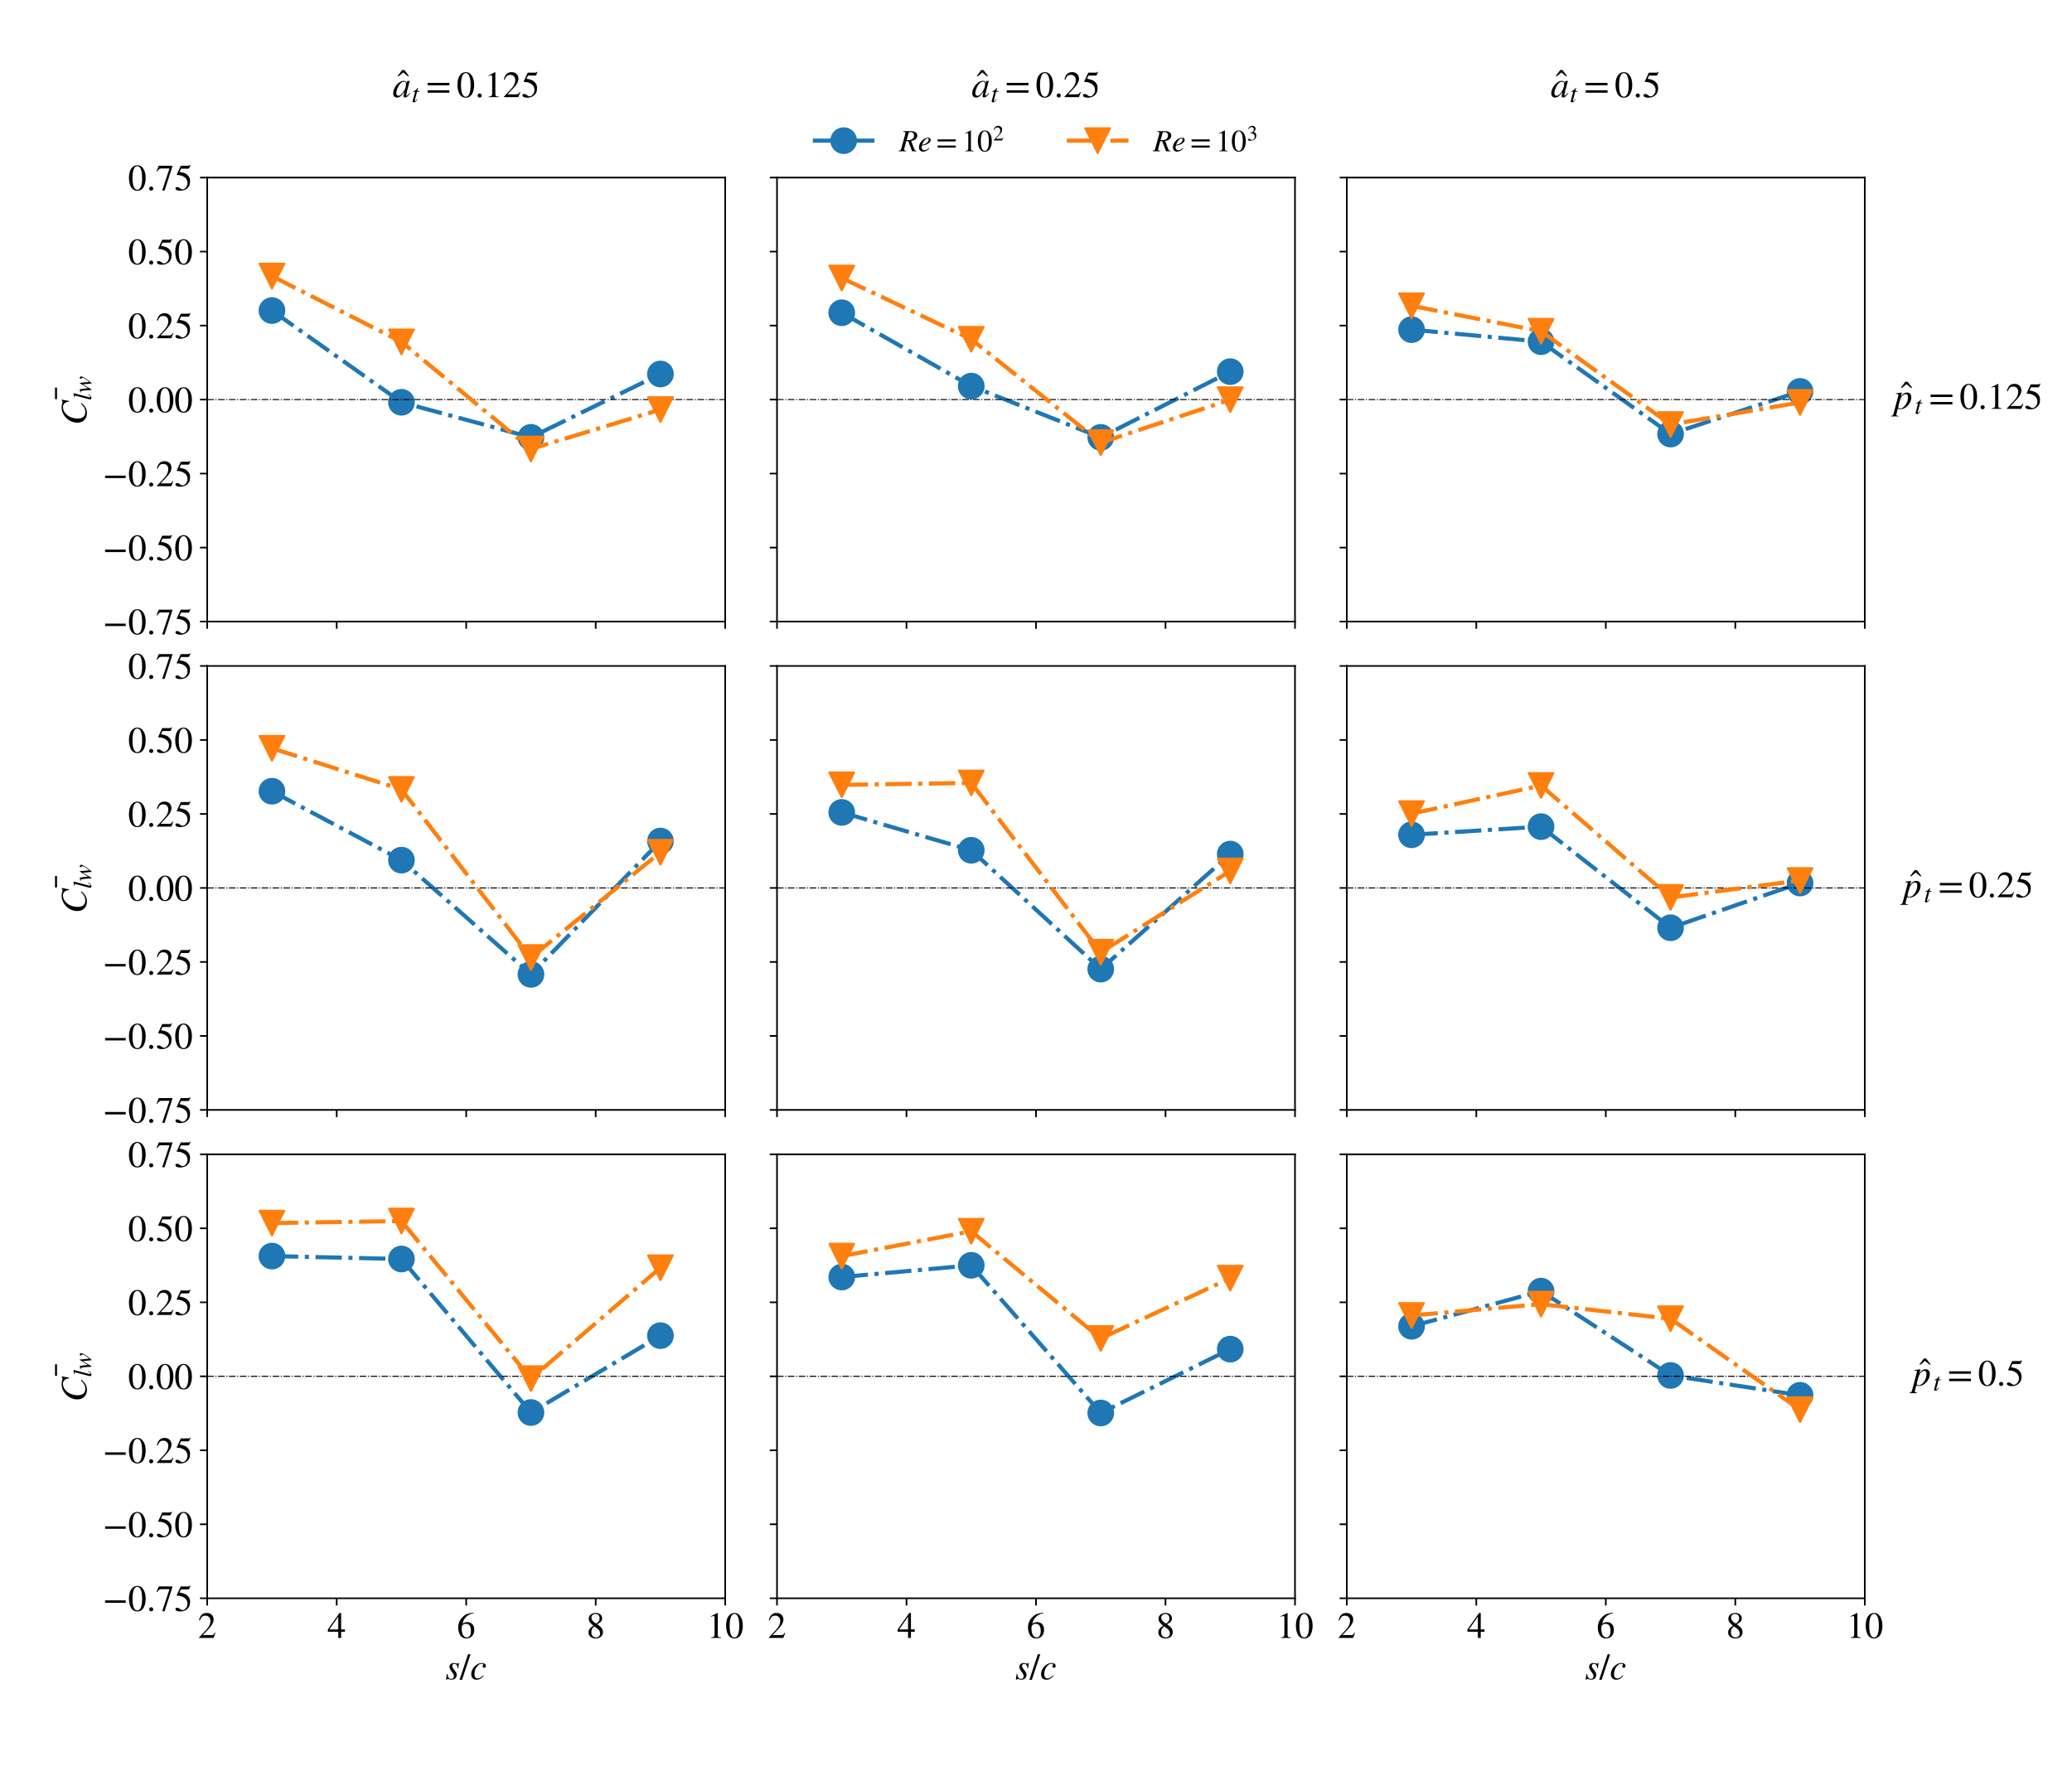 <?xml version="1.0" encoding="utf-8" standalone="no"?>
<!DOCTYPE svg PUBLIC "-//W3C//DTD SVG 1.1//EN"
  "http://www.w3.org/Graphics/SVG/1.1/DTD/svg11.dtd">
<!-- Created with matplotlib (https://matplotlib.org/) -->
<svg height="864pt" version="1.1" viewBox="0 0 1008 864" width="1008pt" xmlns="http://www.w3.org/2000/svg" xmlns:xlink="http://www.w3.org/1999/xlink">
 <defs>
  <style type="text/css">
*{stroke-linecap:butt;stroke-linejoin:round;}
  </style>
 </defs>
 <g id="figure_1">
  <g id="patch_1">
   <path d="M 0 864 
L 1008 864 
L 1008 0 
L 0 0 
z
" style="fill:#ffffff;"/>
  </g>
  <g id="axes_1">
   <g id="patch_2">
    <path d="M 100.8 302.4 
L 352.8 302.4 
L 352.8 86.4 
L 100.8 86.4 
z
" style="fill:#ffffff;"/>
   </g>
   <g id="matplotlib.axis_1">
    <g id="xtick_1">
     <g id="line2d_1">
      <defs>
       <path d="M 0 0 
L 0 3.5 
" id="mdfdae67145" style="stroke:#000000;stroke-width:0.8;"/>
      </defs>
      <g>
       <use style="stroke:#000000;stroke-width:0.8;" x="100.8" xlink:href="#mdfdae67145" y="302.4"/>
      </g>
     </g>
    </g>
    <g id="xtick_2">
     <g id="line2d_2">
      <g>
       <use style="stroke:#000000;stroke-width:0.8;" x="163.8" xlink:href="#mdfdae67145" y="302.4"/>
      </g>
     </g>
    </g>
    <g id="xtick_3">
     <g id="line2d_3">
      <g>
       <use style="stroke:#000000;stroke-width:0.8;" x="226.8" xlink:href="#mdfdae67145" y="302.4"/>
      </g>
     </g>
    </g>
    <g id="xtick_4">
     <g id="line2d_4">
      <g>
       <use style="stroke:#000000;stroke-width:0.8;" x="289.8" xlink:href="#mdfdae67145" y="302.4"/>
      </g>
     </g>
    </g>
    <g id="xtick_5">
     <g id="line2d_5">
      <g>
       <use style="stroke:#000000;stroke-width:0.8;" x="352.8" xlink:href="#mdfdae67145" y="302.4"/>
      </g>
     </g>
    </g>
   </g>
   <g id="matplotlib.axis_2">
    <g id="ytick_1">
     <g id="line2d_6">
      <defs>
       <path d="M 0 0 
L -3.5 0 
" id="mac26467d4a" style="stroke:#000000;stroke-width:0.8;"/>
      </defs>
      <g>
       <use style="stroke:#000000;stroke-width:0.8;" x="100.8" xlink:href="#mac26467d4a" y="302.4"/>
      </g>
     </g>
     <g id="text_1">
      <!-- −0.75 -->
      <defs>
       <path d="M 62.094 22 
L 6.406 22 
L 6.406 28.594 
L 62.094 28.594 
z
" id="STIXGeneral-Regular-8722"/>
       <path d="M 47.594 33 
Q 47.594 26.297 46.297 20.344 
Q 45 14.406 42.453 9.406 
Q 39.906 4.406 35.406 1.5 
Q 30.906 -1.406 25 -1.406 
Q 18.906 -1.406 14.297 1.688 
Q 9.703 4.797 7.203 10 
Q 4.703 15.203 3.547 21.094 
Q 2.406 27 2.406 33.594 
Q 2.406 42.906 4.703 50.344 
Q 7 57.797 12.344 62.688 
Q 17.703 67.594 25.406 67.594 
Q 35.203 67.594 41.391 58 
Q 47.594 48.406 47.594 33 
z
M 38 32.5 
Q 38 48.297 34.641 56.641 
Q 31.297 65 24.797 65 
Q 18.594 65 15.297 56.594 
Q 12 48.203 12 32.906 
Q 12 17.5 15.297 9.344 
Q 18.594 1.203 25 1.203 
Q 31.297 1.203 34.641 9.344 
Q 38 17.5 38 32.5 
z
" id="STIXGeneral-Regular-48"/>
       <path d="M 18.094 4.297 
Q 18.094 2.094 16.438 0.5 
Q 14.797 -1.094 12.5 -1.094 
Q 10.203 -1.094 8.594 0.5 
Q 7 2.094 7 4.391 
Q 7 6.703 8.641 8.344 
Q 10.297 10 12.594 10 
Q 14.797 10 16.438 8.297 
Q 18.094 6.594 18.094 4.297 
z
" id="STIXGeneral-Regular-46"/>
       <path d="M 44.906 64.594 
L 23.703 -0.797 
L 17.203 -0.797 
L 37 58.797 
L 15.5 58.797 
Q 11.203 58.797 9.094 57.297 
Q 7 55.797 3.797 50.594 
L 2 51.5 
L 8 66.203 
L 44.906 66.203 
z
" id="STIXGeneral-Regular-55"/>
       <path d="M 43.797 68.094 
L 40.203 59.594 
Q 39.594 58.297 37.5 58.297 
L 18.094 58.297 
L 14.094 49.797 
Q 25.094 47.703 30 45.25 
Q 34.906 42.797 39.094 37 
Q 42.594 32.203 42.594 24.297 
Q 42.594 17.094 40.25 12.188 
Q 37.906 7.297 32.797 3.5 
Q 26 -1.406 15.797 -1.406 
Q 10.094 -1.406 6.594 0.297 
Q 3.094 2 3.094 4.797 
Q 3.094 8.594 7.594 8.594 
Q 11.203 8.594 15 5.5 
Q 18.906 2.297 22.094 2.297 
Q 27.297 2.297 31.438 7.5 
Q 35.594 12.703 35.594 19.203 
Q 35.594 28.797 28.906 34.203 
Q 20.203 41.203 7.594 41.203 
Q 6.406 41.203 6.406 42 
L 6.5 42.5 
L 17.406 66.203 
L 38.094 66.203 
Q 39.797 66.203 40.75 66.703 
Q 41.703 67.203 42.906 68.797 
z
" id="STIXGeneral-Regular-53"/>
      </defs>
      <g transform="translate(49.97 308.547)scale(0.18 -0.18)">
       <use xlink:href="#STIXGeneral-Regular-8722"/>
       <use x="68.5" xlink:href="#STIXGeneral-Regular-48"/>
       <use x="118.5" xlink:href="#STIXGeneral-Regular-46"/>
       <use x="143.5" xlink:href="#STIXGeneral-Regular-55"/>
       <use x="193.5" xlink:href="#STIXGeneral-Regular-53"/>
      </g>
     </g>
    </g>
    <g id="ytick_2">
     <g id="line2d_7">
      <g>
       <use style="stroke:#000000;stroke-width:0.8;" x="100.8" xlink:href="#mac26467d4a" y="266.4"/>
      </g>
     </g>
     <g id="text_2">
      <!-- −0.50 -->
      <g transform="translate(49.97 272.547)scale(0.18 -0.18)">
       <use xlink:href="#STIXGeneral-Regular-8722"/>
       <use x="68.5" xlink:href="#STIXGeneral-Regular-48"/>
       <use x="118.5" xlink:href="#STIXGeneral-Regular-46"/>
       <use x="143.5" xlink:href="#STIXGeneral-Regular-53"/>
       <use x="193.5" xlink:href="#STIXGeneral-Regular-48"/>
      </g>
     </g>
    </g>
    <g id="ytick_3">
     <g id="line2d_8">
      <g>
       <use style="stroke:#000000;stroke-width:0.8;" x="100.8" xlink:href="#mac26467d4a" y="230.4"/>
      </g>
     </g>
     <g id="text_3">
      <!-- −0.25 -->
      <defs>
       <path d="M 47.406 13.703 
L 42 0 
L 2.906 0 
L 2.906 1.203 
L 20.703 20.094 
Q 27.703 27.406 30.703 33.5 
Q 33.703 39.594 33.703 46.094 
Q 33.703 52.797 30 56.5 
Q 26.297 60.203 19.797 60.203 
Q 14.406 60.203 11.25 57.391 
Q 8.094 54.594 5.094 47.203 
L 3 47.703 
Q 4.703 57 9.844 62.297 
Q 15 67.594 23.797 67.594 
Q 32.094 67.594 37.188 62.594 
Q 42.297 57.594 42.297 50 
Q 42.297 38.703 29.5 25.203 
L 13 7.594 
L 36.406 7.594 
Q 39.703 7.594 41.641 8.891 
Q 43.594 10.203 46 14.297 
z
" id="STIXGeneral-Regular-50"/>
      </defs>
      <g transform="translate(49.97 236.547)scale(0.18 -0.18)">
       <use xlink:href="#STIXGeneral-Regular-8722"/>
       <use x="68.5" xlink:href="#STIXGeneral-Regular-48"/>
       <use x="118.5" xlink:href="#STIXGeneral-Regular-46"/>
       <use x="143.5" xlink:href="#STIXGeneral-Regular-50"/>
       <use x="193.5" xlink:href="#STIXGeneral-Regular-53"/>
      </g>
     </g>
    </g>
    <g id="ytick_4">
     <g id="line2d_9">
      <g>
       <use style="stroke:#000000;stroke-width:0.8;" x="100.8" xlink:href="#mac26467d4a" y="194.4"/>
      </g>
     </g>
     <g id="text_4">
      <!-- 0.00 -->
      <g transform="translate(62.3 200.547)scale(0.18 -0.18)">
       <use xlink:href="#STIXGeneral-Regular-48"/>
       <use x="50" xlink:href="#STIXGeneral-Regular-46"/>
       <use x="75" xlink:href="#STIXGeneral-Regular-48"/>
       <use x="125" xlink:href="#STIXGeneral-Regular-48"/>
      </g>
     </g>
    </g>
    <g id="ytick_5">
     <g id="line2d_10">
      <g>
       <use style="stroke:#000000;stroke-width:0.8;" x="100.8" xlink:href="#mac26467d4a" y="158.4"/>
      </g>
     </g>
     <g id="text_5">
      <!-- 0.25 -->
      <g transform="translate(62.3 164.547)scale(0.18 -0.18)">
       <use xlink:href="#STIXGeneral-Regular-48"/>
       <use x="50" xlink:href="#STIXGeneral-Regular-46"/>
       <use x="75" xlink:href="#STIXGeneral-Regular-50"/>
       <use x="125" xlink:href="#STIXGeneral-Regular-53"/>
      </g>
     </g>
    </g>
    <g id="ytick_6">
     <g id="line2d_11">
      <g>
       <use style="stroke:#000000;stroke-width:0.8;" x="100.8" xlink:href="#mac26467d4a" y="122.4"/>
      </g>
     </g>
     <g id="text_6">
      <!-- 0.50 -->
      <g transform="translate(62.3 128.547)scale(0.18 -0.18)">
       <use xlink:href="#STIXGeneral-Regular-48"/>
       <use x="50" xlink:href="#STIXGeneral-Regular-46"/>
       <use x="75" xlink:href="#STIXGeneral-Regular-53"/>
       <use x="125" xlink:href="#STIXGeneral-Regular-48"/>
      </g>
     </g>
    </g>
    <g id="ytick_7">
     <g id="line2d_12">
      <g>
       <use style="stroke:#000000;stroke-width:0.8;" x="100.8" xlink:href="#mac26467d4a" y="86.4"/>
      </g>
     </g>
     <g id="text_7">
      <!-- 0.75 -->
      <g transform="translate(62.3 92.547)scale(0.18 -0.18)">
       <use xlink:href="#STIXGeneral-Regular-48"/>
       <use x="50" xlink:href="#STIXGeneral-Regular-46"/>
       <use x="75" xlink:href="#STIXGeneral-Regular-55"/>
       <use x="125" xlink:href="#STIXGeneral-Regular-53"/>
      </g>
     </g>
    </g>
    <g id="text_8">
     <!-- $\bar{C_{lw}}$ -->
     <defs>
      <path d="M -7.406 54.703 
L -38.5 54.703 
L -38.5 60.094 
L -7.406 60.094 
z
" id="STIXGeneral-Regular-772"/>
      <path d="M 68.906 66.406 
L 65.203 46.406 
L 63.406 46.703 
Q 61.594 63 48.5 63 
Q 37.594 63 28.594 53.297 
Q 23.297 47.703 20.547 39.703 
Q 17.797 31.703 17.797 23.203 
Q 17.797 2.703 35.297 2.703 
Q 41.5 2.703 46.641 5.297 
Q 51.797 7.906 58.203 14.594 
L 60 13.094 
Q 53.297 5.203 46.844 1.703 
Q 40.406 -1.797 32.703 -1.797 
Q 21 -1.797 13.797 5.141 
Q 6.594 12.094 6.594 24.297 
Q 6.594 34.594 11.688 43.938 
Q 16.797 53.297 25.297 59.297 
Q 35.5 66.594 47.203 66.594 
Q 54.094 66.594 58.906 64.906 
Q 60.906 64.203 63 64.203 
Q 65.703 64.203 66.797 66.406 
z
" id="STIXGeneral-Italic-67"/>
      <path d="M 27.906 67.797 
L 12.594 9.297 
Q 11.797 6.406 11.797 5 
Q 11.797 3.203 13.5 3.203 
Q 16.203 3.203 20.203 8.906 
L 22.703 12.406 
L 24.094 11.406 
Q 19.594 4.297 16.344 1.594 
Q 13.094 -1.094 9 -1.094 
Q 4.094 -1.094 4.094 4.5 
Q 4.094 6.203 4.5 7.5 
L 18.203 59.906 
Q 18.5 60.906 18.5 61.797 
Q 18.5 64 13.594 64 
L 11.797 64 
L 11.797 65.594 
Q 18.797 66.406 27.297 68.297 
z
" id="STIXGeneral-Italic-108"/>
      <path d="M 40.297 42.594 
L 43.5 7.406 
Q 53.406 19.703 56.703 24.953 
Q 60 30.203 60 33.406 
Q 60 34.797 57.797 36.906 
Q 55.703 38.906 55.703 41 
Q 55.703 42.203 56.844 43.141 
Q 58 44.094 59.594 44.094 
Q 61.797 44.094 63.297 42.5 
Q 64.797 40.906 64.797 38.5 
Q 64.797 29.406 43.594 3.594 
L 42.703 2.5 
Q 39.203 -1.797 38.203 -1.797 
Q 37.406 -1.797 37.094 1.703 
L 34.203 32.703 
L 25.297 17.5 
Q 23 13.703 19.797 7.594 
Q 14.906 -1.797 13.406 -1.797 
Q 12.703 -1.797 12.5 -0.891 
Q 12.297 0 12.094 2.906 
L 11.703 12 
Q 10.906 28.406 9 36.203 
Q 8.297 38.906 7.438 39.656 
Q 6.594 40.406 4.297 40.406 
L 1.5 40.406 
L 1.5 41.703 
Q 9.406 43 11 43.406 
Q 11.5 43.5 12.141 43.703 
Q 12.797 43.906 13.188 44 
Q 13.594 44.094 13.906 44.094 
Q 14.703 44.094 15 43.594 
Q 15.297 43.094 15.797 40.703 
Q 18.297 28.703 19 12.594 
L 38.203 43 
Q 38.797 44 39.5 44 
Q 40.297 44 40.297 42.594 
z
" id="STIXGeneral-Italic-119"/>
     </defs>
     <g transform="translate(42.063 206.82)rotate(-90)scale(0.18 -0.18)">
      <use transform="translate(108.815 24.906)" xlink:href="#STIXGeneral-Regular-772"/>
      <use transform="translate(0 0.516)" xlink:href="#STIXGeneral-Italic-67"/>
      <use transform="translate(66.7 -12.713)scale(0.7)" xlink:href="#STIXGeneral-Italic-108"/>
      <use transform="translate(86.16 -12.713)scale(0.7)" xlink:href="#STIXGeneral-Italic-119"/>
     </g>
    </g>
   </g>
   <g id="line2d_13">
    <path clip-path="url(#pf94c64a4e3)" d="M 132.3 151.093 
L 195.3 195.725 
L 258.3 212.769 
L 321.3 181.961 
" style="fill:none;stroke:#1f77b4;stroke-dasharray:12.8,3.2,2,3.2;stroke-dashoffset:0;stroke-width:2;"/>
    <defs>
     <path d="M 0 6 
C 1.591 6 3.117 5.368 4.243 4.243 
C 5.368 3.117 6 1.591 6 0 
C 6 -1.591 5.368 -3.117 4.243 -4.243 
C 3.117 -5.368 1.591 -6 0 -6 
C -1.591 -6 -3.117 -5.368 -4.243 -4.243 
C -5.368 -3.117 -6 -1.591 -6 0 
C -6 1.591 -5.368 3.117 -4.243 4.243 
C -3.117 5.368 -1.591 6 0 6 
z
" id="ma4c329b6fa" style="stroke:#1f77b4;"/>
    </defs>
    <g clip-path="url(#pf94c64a4e3)">
     <use style="fill:#1f77b4;stroke:#1f77b4;" x="132.3" xlink:href="#ma4c329b6fa" y="151.093"/>
     <use style="fill:#1f77b4;stroke:#1f77b4;" x="195.3" xlink:href="#ma4c329b6fa" y="195.725"/>
     <use style="fill:#1f77b4;stroke:#1f77b4;" x="258.3" xlink:href="#ma4c329b6fa" y="212.769"/>
     <use style="fill:#1f77b4;stroke:#1f77b4;" x="321.3" xlink:href="#ma4c329b6fa" y="181.961"/>
    </g>
   </g>
   <g id="line2d_14">
    <path clip-path="url(#pf94c64a4e3)" d="M 100.8 194.4 
L 352.8 194.4 
" style="fill:none;stroke:#000000;stroke-dasharray:3.2,0.8,0.5,0.8;stroke-dashoffset:0;stroke-width:0.5;"/>
   </g>
   <g id="line2d_15">
    <path clip-path="url(#pf94c64a4e3)" d="M 132.3 134.325 
L 195.3 166.336 
L 258.3 218.455 
L 321.3 199.254 
" style="fill:none;stroke:#ff7f0e;stroke-dasharray:12.8,3.2,2,3.2;stroke-dashoffset:0;stroke-width:2;"/>
    <defs>
     <path d="M -0 6 
L 6 -6 
L -6 -6 
z
" id="m40b6df5737" style="stroke:#ff7f0e;stroke-linejoin:miter;"/>
    </defs>
    <g clip-path="url(#pf94c64a4e3)">
     <use style="fill:#ff7f0e;stroke:#ff7f0e;stroke-linejoin:miter;" x="132.3" xlink:href="#m40b6df5737" y="134.325"/>
     <use style="fill:#ff7f0e;stroke:#ff7f0e;stroke-linejoin:miter;" x="195.3" xlink:href="#m40b6df5737" y="166.336"/>
     <use style="fill:#ff7f0e;stroke:#ff7f0e;stroke-linejoin:miter;" x="258.3" xlink:href="#m40b6df5737" y="218.455"/>
     <use style="fill:#ff7f0e;stroke:#ff7f0e;stroke-linejoin:miter;" x="321.3" xlink:href="#m40b6df5737" y="199.254"/>
    </g>
   </g>
   <g id="patch_3">
    <path d="M 100.8 302.4 
L 100.8 86.4 
" style="fill:none;stroke:#000000;stroke-linecap:square;stroke-linejoin:miter;stroke-width:0.8;"/>
   </g>
   <g id="patch_4">
    <path d="M 352.8 302.4 
L 352.8 86.4 
" style="fill:none;stroke:#000000;stroke-linecap:square;stroke-linejoin:miter;stroke-width:0.8;"/>
   </g>
   <g id="patch_5">
    <path d="M 100.8 302.4 
L 352.8 302.4 
" style="fill:none;stroke:#000000;stroke-linecap:square;stroke-linejoin:miter;stroke-width:0.8;"/>
   </g>
   <g id="patch_6">
    <path d="M 100.8 86.4 
L 352.8 86.4 
" style="fill:none;stroke:#000000;stroke-linecap:square;stroke-linejoin:miter;stroke-width:0.8;"/>
   </g>
   <g id="text_9">
    <!-- $\^a_t = 0.125$ -->
    <defs>
     <path d="M -7.5 50.703 
L -10.906 50.703 
L -23.094 61 
L -35.203 50.703 
L -38.594 50.703 
L -26.203 67.406 
L -20 67.406 
z
" id="STIXGeneral-Regular-770"/>
     <path d="M 46.297 11.094 
L 47.594 10 
Q 42 3.203 39.344 1.094 
Q 36.703 -1 33.703 -1 
Q 29.703 -1 29.703 3.094 
Q 29.703 5.594 32 14.594 
Q 26.406 6.203 21.703 2.547 
Q 17 -1.094 11.703 -1.094 
Q 7.297 -1.094 4.5 1.953 
Q 1.703 5 1.703 10.5 
Q 1.703 18.094 6.047 26 
Q 10.406 33.906 17.094 39 
Q 23.797 44.094 30.297 44.094 
Q 37 44.094 38.297 38.297 
L 39.406 43.094 
L 39.703 43.406 
L 45.797 44.094 
L 46.5 43.797 
Q 46.406 43.406 45.906 41.703 
Q 37 9.297 37 5.406 
Q 37 4.094 38.406 4.094 
Q 39.906 4.094 43.594 8.203 
z
M 36.5 36.094 
Q 36.5 38.703 35 40.297 
Q 33.5 41.906 30.906 41.906 
Q 24.094 41.906 17.797 32.703 
Q 14.5 27.797 12.297 21.797 
Q 10.094 15.797 10.094 11.203 
Q 10.094 3.797 16.094 3.797 
Q 22 3.797 28.797 13.594 
Q 36.5 24.703 36.5 36.094 
z
" id="STIXGeneral-Italic-97"/>
     <path d="M 29.594 42.797 
L 29.094 39.594 
L 20.703 39.594 
L 12 6.797 
Q 11.797 6 11.797 5.406 
Q 11.797 3.797 13.297 3.797 
Q 14.5 3.797 16.094 5.344 
Q 17.703 6.906 21.406 11.703 
L 22.703 11 
Q 18.094 4 15.141 1.453 
Q 12.203 -1.094 8.406 -1.094 
Q 3.797 -1.094 3.797 2.594 
Q 3.797 3.594 5.406 10 
L 13.203 39.594 
L 5.703 39.594 
L 5.594 40.203 
Q 5.594 42 8.906 42.703 
Q 11.406 43.297 15.5 46.547 
Q 19.594 49.797 22.203 53.703 
Q 22.797 54.594 23.594 54.594 
Q 24.5 54.594 24.5 53.797 
Q 24.5 53.297 24.406 53.094 
L 21.594 42.797 
z
" id="STIXGeneral-Italic-116"/>
     <path d="M 63.703 32 
L 4.797 32 
L 4.797 38.594 
L 63.703 38.594 
z
M 63.703 12 
L 4.797 12 
L 4.797 18.594 
L 63.703 18.594 
z
" id="STIXGeneral-Regular-61"/>
     <path d="M 39.406 0 
L 11.797 0 
L 11.797 1.5 
Q 17.297 1.797 19.297 3.547 
Q 21.297 5.297 21.297 9.5 
L 21.297 54.406 
Q 21.297 59.297 18.297 59.297 
Q 16.906 59.297 13.797 58.094 
L 11.094 57.094 
L 11.094 58.5 
L 29 67.594 
L 29.906 67.297 
L 29.906 7.594 
Q 29.906 4.297 31.906 2.891 
Q 33.906 1.5 39.406 1.5 
z
" id="STIXGeneral-Regular-49"/>
    </defs>
    <g transform="translate(190.98 47.393)scale(0.18 -0.18)">
     <use transform="translate(52.066 6.594)" xlink:href="#STIXGeneral-Regular-770"/>
     <use transform="translate(0 0.703)" xlink:href="#STIXGeneral-Italic-97"/>
     <use transform="translate(51.643 -12.525)scale(0.7)" xlink:href="#STIXGeneral-Italic-116"/>
     <use transform="translate(89.953 0.703)" xlink:href="#STIXGeneral-Regular-61"/>
     <use transform="translate(172.893 0.703)" xlink:href="#STIXGeneral-Regular-48"/>
     <use transform="translate(222.893 0.703)" xlink:href="#STIXGeneral-Regular-46"/>
     <use transform="translate(247.893 0.703)" xlink:href="#STIXGeneral-Regular-49"/>
     <use transform="translate(297.893 0.703)" xlink:href="#STIXGeneral-Regular-50"/>
     <use transform="translate(347.893 0.703)" xlink:href="#STIXGeneral-Regular-53"/>
    </g>
   </g>
  </g>
  <g id="axes_2">
   <g id="patch_7">
    <path d="M 378 302.4 
L 630 302.4 
L 630 86.4 
L 378 86.4 
z
" style="fill:#ffffff;"/>
   </g>
   <g id="matplotlib.axis_3">
    <g id="xtick_6">
     <g id="line2d_16">
      <g>
       <use style="stroke:#000000;stroke-width:0.8;" x="378" xlink:href="#mdfdae67145" y="302.4"/>
      </g>
     </g>
    </g>
    <g id="xtick_7">
     <g id="line2d_17">
      <g>
       <use style="stroke:#000000;stroke-width:0.8;" x="441" xlink:href="#mdfdae67145" y="302.4"/>
      </g>
     </g>
    </g>
    <g id="xtick_8">
     <g id="line2d_18">
      <g>
       <use style="stroke:#000000;stroke-width:0.8;" x="504" xlink:href="#mdfdae67145" y="302.4"/>
      </g>
     </g>
    </g>
    <g id="xtick_9">
     <g id="line2d_19">
      <g>
       <use style="stroke:#000000;stroke-width:0.8;" x="567" xlink:href="#mdfdae67145" y="302.4"/>
      </g>
     </g>
    </g>
    <g id="xtick_10">
     <g id="line2d_20">
      <g>
       <use style="stroke:#000000;stroke-width:0.8;" x="630" xlink:href="#mdfdae67145" y="302.4"/>
      </g>
     </g>
    </g>
   </g>
   <g id="matplotlib.axis_4">
    <g id="ytick_8">
     <g id="line2d_21">
      <g>
       <use style="stroke:#000000;stroke-width:0.8;" x="378" xlink:href="#mac26467d4a" y="302.4"/>
      </g>
     </g>
    </g>
    <g id="ytick_9">
     <g id="line2d_22">
      <g>
       <use style="stroke:#000000;stroke-width:0.8;" x="378" xlink:href="#mac26467d4a" y="266.4"/>
      </g>
     </g>
    </g>
    <g id="ytick_10">
     <g id="line2d_23">
      <g>
       <use style="stroke:#000000;stroke-width:0.8;" x="378" xlink:href="#mac26467d4a" y="230.4"/>
      </g>
     </g>
    </g>
    <g id="ytick_11">
     <g id="line2d_24">
      <g>
       <use style="stroke:#000000;stroke-width:0.8;" x="378" xlink:href="#mac26467d4a" y="194.4"/>
      </g>
     </g>
    </g>
    <g id="ytick_12">
     <g id="line2d_25">
      <g>
       <use style="stroke:#000000;stroke-width:0.8;" x="378" xlink:href="#mac26467d4a" y="158.4"/>
      </g>
     </g>
    </g>
    <g id="ytick_13">
     <g id="line2d_26">
      <g>
       <use style="stroke:#000000;stroke-width:0.8;" x="378" xlink:href="#mac26467d4a" y="122.4"/>
      </g>
     </g>
    </g>
    <g id="ytick_14">
     <g id="line2d_27">
      <g>
       <use style="stroke:#000000;stroke-width:0.8;" x="378" xlink:href="#mac26467d4a" y="86.4"/>
      </g>
     </g>
    </g>
   </g>
   <g id="line2d_28">
    <path clip-path="url(#pda0b30fb90)" d="M 409.5 152.158 
L 472.5 187.847 
L 535.5 212.797 
L 598.5 180.819 
" style="fill:none;stroke:#1f77b4;stroke-dasharray:12.8,3.2,2,3.2;stroke-dashoffset:0;stroke-width:2;"/>
    <g clip-path="url(#pda0b30fb90)">
     <use style="fill:#1f77b4;stroke:#1f77b4;" x="409.5" xlink:href="#ma4c329b6fa" y="152.158"/>
     <use style="fill:#1f77b4;stroke:#1f77b4;" x="472.5" xlink:href="#ma4c329b6fa" y="187.847"/>
     <use style="fill:#1f77b4;stroke:#1f77b4;" x="535.5" xlink:href="#ma4c329b6fa" y="212.797"/>
     <use style="fill:#1f77b4;stroke:#1f77b4;" x="598.5" xlink:href="#ma4c329b6fa" y="180.819"/>
    </g>
   </g>
   <g id="line2d_29">
    <path clip-path="url(#pda0b30fb90)" d="M 378 194.4 
L 630 194.4 
" style="fill:none;stroke:#000000;stroke-dasharray:3.2,0.8,0.5,0.8;stroke-dashoffset:0;stroke-width:0.5;"/>
   </g>
   <g id="line2d_30">
    <path clip-path="url(#pda0b30fb90)" d="M 409.5 135.252 
L 472.5 165.057 
L 535.5 215.365 
L 598.5 194.456 
" style="fill:none;stroke:#ff7f0e;stroke-dasharray:12.8,3.2,2,3.2;stroke-dashoffset:0;stroke-width:2;"/>
    <g clip-path="url(#pda0b30fb90)">
     <use style="fill:#ff7f0e;stroke:#ff7f0e;stroke-linejoin:miter;" x="409.5" xlink:href="#m40b6df5737" y="135.252"/>
     <use style="fill:#ff7f0e;stroke:#ff7f0e;stroke-linejoin:miter;" x="472.5" xlink:href="#m40b6df5737" y="165.057"/>
     <use style="fill:#ff7f0e;stroke:#ff7f0e;stroke-linejoin:miter;" x="535.5" xlink:href="#m40b6df5737" y="215.365"/>
     <use style="fill:#ff7f0e;stroke:#ff7f0e;stroke-linejoin:miter;" x="598.5" xlink:href="#m40b6df5737" y="194.456"/>
    </g>
   </g>
   <g id="patch_8">
    <path d="M 378 302.4 
L 378 86.4 
" style="fill:none;stroke:#000000;stroke-linecap:square;stroke-linejoin:miter;stroke-width:0.8;"/>
   </g>
   <g id="patch_9">
    <path d="M 630 302.4 
L 630 86.4 
" style="fill:none;stroke:#000000;stroke-linecap:square;stroke-linejoin:miter;stroke-width:0.8;"/>
   </g>
   <g id="patch_10">
    <path d="M 378 302.4 
L 630 302.4 
" style="fill:none;stroke:#000000;stroke-linecap:square;stroke-linejoin:miter;stroke-width:0.8;"/>
   </g>
   <g id="patch_11">
    <path d="M 378 86.4 
L 630 86.4 
" style="fill:none;stroke:#000000;stroke-linecap:square;stroke-linejoin:miter;stroke-width:0.8;"/>
   </g>
   <g id="text_10">
    <!-- $\^a_t = 0.25$ -->
    <g transform="translate(472.68 47.393)scale(0.18 -0.18)">
     <use transform="translate(52.066 6.594)" xlink:href="#STIXGeneral-Regular-770"/>
     <use transform="translate(0 0.703)" xlink:href="#STIXGeneral-Italic-97"/>
     <use transform="translate(51.643 -12.525)scale(0.7)" xlink:href="#STIXGeneral-Italic-116"/>
     <use transform="translate(89.953 0.703)" xlink:href="#STIXGeneral-Regular-61"/>
     <use transform="translate(172.893 0.703)" xlink:href="#STIXGeneral-Regular-48"/>
     <use transform="translate(222.893 0.703)" xlink:href="#STIXGeneral-Regular-46"/>
     <use transform="translate(247.893 0.703)" xlink:href="#STIXGeneral-Regular-50"/>
     <use transform="translate(297.893 0.703)" xlink:href="#STIXGeneral-Regular-53"/>
    </g>
   </g>
   <g id="legend_1">
    <g id="line2d_31">
     <path d="M 395.443 68.422 
L 425.431 68.422 
" style="fill:none;stroke:#1f77b4;stroke-dasharray:12.8,3.2,2,3.2;stroke-dashoffset:0;stroke-width:2;"/>
    </g>
    <g id="line2d_32">
     <g>
      <use style="fill:#1f77b4;stroke:#1f77b4;" x="410.437" xlink:href="#ma4c329b6fa" y="68.422"/>
     </g>
    </g>
    <g id="text_11">
     <!-- $Re = 10^2$ -->
     <defs>
      <path d="M 13.203 65.297 
L 38.406 65.297 
Q 48.094 65.297 53.438 61.5 
Q 58.797 57.703 58.797 51.203 
Q 58.797 43.406 52.203 38.406 
Q 48.297 35.406 39.094 33.297 
L 48 9.797 
Q 49.703 5.203 51.547 3.391 
Q 53.406 1.594 56.703 1.594 
L 56.703 0 
L 42 0 
L 29.703 32.406 
L 23.094 32.906 
L 17.594 12.594 
Q 16.297 8 16.297 6.297 
Q 16.297 4 17.594 3 
Q 18.906 2 23 1.594 
L 23 0 
L -1.297 0 
L -1.297 1.594 
Q 2.703 2.094 4.344 3.797 
Q 6 5.5 7.203 10.094 
L 19.094 53.203 
Q 20.297 57.797 20.297 59.5 
Q 20.297 61.297 18.906 62.297 
Q 17.703 63.094 13.203 63.703 
z
M 30.594 59.297 
L 24.297 36.594 
Q 27.406 36.094 29.406 36.094 
Q 38.297 36.094 43.297 40.094 
Q 48.297 44.094 48.297 51.094 
Q 48.297 56.297 45.188 59.297 
Q 42.094 62.297 36.297 62.297 
Q 31.406 62.297 30.594 59.297 
z
" id="STIXGeneral-Italic-82"/>
      <path d="M 35.797 10.906 
L 37 9.703 
Q 28.203 -1.094 16.594 -1.094 
Q 10.5 -1.094 6.797 2.656 
Q 3.094 6.406 3.094 12.594 
Q 3.094 24.297 12.438 34.188 
Q 21.797 44.094 33 44.094 
Q 36.906 44.094 39.047 42.297 
Q 41.203 40.5 41.203 37.297 
Q 41.203 30.703 33.547 25.5 
Q 25.906 20.297 12.797 18.594 
Q 11.797 16.594 11.797 12.5 
Q 11.797 8.406 14.344 5.906 
Q 16.906 3.406 21.094 3.406 
Q 24.406 3.406 27.406 4.953 
Q 30.406 6.5 35.797 10.906 
z
M 15.203 25.203 
L 13.5 20.797 
Q 24.703 23.5 29.594 28.203 
Q 34.594 33 34.594 37.906 
Q 34.594 41.797 31.094 41.797 
Q 26.906 41.797 22.344 36.938 
Q 17.797 32.094 15.203 25.203 
z
" id="STIXGeneral-Italic-101"/>
     </defs>
     <g transform="translate(437.427 73.67)scale(0.15 -0.15)">
      <use transform="translate(0 0.409)" xlink:href="#STIXGeneral-Italic-82"/>
      <use transform="translate(61.1 0.409)" xlink:href="#STIXGeneral-Italic-101"/>
      <use transform="translate(119.94 0.409)" xlink:href="#STIXGeneral-Regular-61"/>
      <use transform="translate(202.88 0.409)" xlink:href="#STIXGeneral-Regular-49"/>
      <use transform="translate(252.88 0.409)" xlink:href="#STIXGeneral-Regular-48"/>
      <use transform="translate(304.423 35.684)scale(0.7)" xlink:href="#STIXGeneral-Regular-50"/>
     </g>
    </g>
    <g id="line2d_33">
     <path d="M 518.994 68.422 
L 548.982 68.422 
" style="fill:none;stroke:#ff7f0e;stroke-dasharray:12.8,3.2,2,3.2;stroke-dashoffset:0;stroke-width:2;"/>
    </g>
    <g id="line2d_34">
     <g>
      <use style="fill:#ff7f0e;stroke:#ff7f0e;stroke-linejoin:miter;" x="533.988" xlink:href="#m40b6df5737" y="68.422"/>
     </g>
    </g>
    <g id="text_12">
     <!-- $Re = 10^3$ -->
     <defs>
      <path d="M 6.094 51 
L 4.5 51.406 
Q 6.797 58.906 11.688 63.25 
Q 16.594 67.594 24.094 67.594 
Q 31.094 67.594 35.391 63.797 
Q 39.703 60 39.703 53.906 
Q 39.703 45.703 30.406 40.094 
Q 35.906 37.703 38.703 34.797 
Q 43.094 29.906 43.094 21.906 
Q 43.094 13.906 38.5 7.906 
Q 35.094 3.297 28.75 0.938 
Q 22.406 -1.406 15.297 -1.406 
Q 4.094 -1.406 4.094 4.297 
Q 4.094 5.906 5.297 6.906 
Q 6.5 7.906 8.203 7.906 
Q 10.703 7.906 14.297 5.297 
Q 18.703 2.203 22.906 2.203 
Q 28.406 2.203 32.156 6.641 
Q 35.906 11.094 35.906 17.5 
Q 35.906 29 25.5 32 
Q 22.406 33 15.297 33 
L 15.297 34.406 
Q 20.906 36.297 23.703 38 
Q 31.797 42.594 31.797 51.406 
Q 31.797 56.406 28.938 59 
Q 26.094 61.594 21 61.594 
Q 12 61.594 6.094 51 
z
" id="STIXGeneral-Regular-51"/>
     </defs>
     <g transform="translate(560.977 73.67)scale(0.15 -0.15)">
      <use transform="translate(0 0.409)" xlink:href="#STIXGeneral-Italic-82"/>
      <use transform="translate(61.1 0.409)" xlink:href="#STIXGeneral-Italic-101"/>
      <use transform="translate(119.94 0.409)" xlink:href="#STIXGeneral-Regular-61"/>
      <use transform="translate(202.88 0.409)" xlink:href="#STIXGeneral-Regular-49"/>
      <use transform="translate(252.88 0.409)" xlink:href="#STIXGeneral-Regular-48"/>
      <use transform="translate(304.423 35.684)scale(0.7)" xlink:href="#STIXGeneral-Regular-51"/>
     </g>
    </g>
   </g>
  </g>
  <g id="axes_3">
   <g id="patch_12">
    <path d="M 655.2 302.4 
L 907.2 302.4 
L 907.2 86.4 
L 655.2 86.4 
z
" style="fill:#ffffff;"/>
   </g>
   <g id="matplotlib.axis_5">
    <g id="xtick_11">
     <g id="line2d_35">
      <g>
       <use style="stroke:#000000;stroke-width:0.8;" x="655.2" xlink:href="#mdfdae67145" y="302.4"/>
      </g>
     </g>
    </g>
    <g id="xtick_12">
     <g id="line2d_36">
      <g>
       <use style="stroke:#000000;stroke-width:0.8;" x="718.2" xlink:href="#mdfdae67145" y="302.4"/>
      </g>
     </g>
    </g>
    <g id="xtick_13">
     <g id="line2d_37">
      <g>
       <use style="stroke:#000000;stroke-width:0.8;" x="781.2" xlink:href="#mdfdae67145" y="302.4"/>
      </g>
     </g>
    </g>
    <g id="xtick_14">
     <g id="line2d_38">
      <g>
       <use style="stroke:#000000;stroke-width:0.8;" x="844.2" xlink:href="#mdfdae67145" y="302.4"/>
      </g>
     </g>
    </g>
    <g id="xtick_15">
     <g id="line2d_39">
      <g>
       <use style="stroke:#000000;stroke-width:0.8;" x="907.2" xlink:href="#mdfdae67145" y="302.4"/>
      </g>
     </g>
    </g>
   </g>
   <g id="matplotlib.axis_6">
    <g id="ytick_15">
     <g id="line2d_40">
      <g>
       <use style="stroke:#000000;stroke-width:0.8;" x="655.2" xlink:href="#mac26467d4a" y="302.4"/>
      </g>
     </g>
    </g>
    <g id="ytick_16">
     <g id="line2d_41">
      <g>
       <use style="stroke:#000000;stroke-width:0.8;" x="655.2" xlink:href="#mac26467d4a" y="266.4"/>
      </g>
     </g>
    </g>
    <g id="ytick_17">
     <g id="line2d_42">
      <g>
       <use style="stroke:#000000;stroke-width:0.8;" x="655.2" xlink:href="#mac26467d4a" y="230.4"/>
      </g>
     </g>
    </g>
    <g id="ytick_18">
     <g id="line2d_43">
      <g>
       <use style="stroke:#000000;stroke-width:0.8;" x="655.2" xlink:href="#mac26467d4a" y="194.4"/>
      </g>
     </g>
    </g>
    <g id="ytick_19">
     <g id="line2d_44">
      <g>
       <use style="stroke:#000000;stroke-width:0.8;" x="655.2" xlink:href="#mac26467d4a" y="158.4"/>
      </g>
     </g>
    </g>
    <g id="ytick_20">
     <g id="line2d_45">
      <g>
       <use style="stroke:#000000;stroke-width:0.8;" x="655.2" xlink:href="#mac26467d4a" y="122.4"/>
      </g>
     </g>
    </g>
    <g id="ytick_21">
     <g id="line2d_46">
      <g>
       <use style="stroke:#000000;stroke-width:0.8;" x="655.2" xlink:href="#mac26467d4a" y="86.4"/>
      </g>
     </g>
    </g>
   </g>
   <g id="line2d_47">
    <path clip-path="url(#p80c6a6c31f)" d="M 686.7 160.38 
L 749.7 166.229 
L 812.7 211.169 
L 875.7 190.419 
" style="fill:none;stroke:#1f77b4;stroke-dasharray:12.8,3.2,2,3.2;stroke-dashoffset:0;stroke-width:2;"/>
    <g clip-path="url(#p80c6a6c31f)">
     <use style="fill:#1f77b4;stroke:#1f77b4;" x="686.7" xlink:href="#ma4c329b6fa" y="160.38"/>
     <use style="fill:#1f77b4;stroke:#1f77b4;" x="749.7" xlink:href="#ma4c329b6fa" y="166.229"/>
     <use style="fill:#1f77b4;stroke:#1f77b4;" x="812.7" xlink:href="#ma4c329b6fa" y="211.169"/>
     <use style="fill:#1f77b4;stroke:#1f77b4;" x="875.7" xlink:href="#ma4c329b6fa" y="190.419"/>
    </g>
   </g>
   <g id="line2d_48">
    <path clip-path="url(#p80c6a6c31f)" d="M 655.2 194.4 
L 907.2 194.4 
" style="fill:none;stroke:#000000;stroke-dasharray:3.2,0.8,0.5,0.8;stroke-dashoffset:0;stroke-width:0.5;"/>
   </g>
   <g id="line2d_49">
    <path clip-path="url(#p80c6a6c31f)" d="M 686.7 148.776 
L 749.7 161.164 
L 812.7 206.541 
L 875.7 195.798 
" style="fill:none;stroke:#ff7f0e;stroke-dasharray:12.8,3.2,2,3.2;stroke-dashoffset:0;stroke-width:2;"/>
    <g clip-path="url(#p80c6a6c31f)">
     <use style="fill:#ff7f0e;stroke:#ff7f0e;stroke-linejoin:miter;" x="686.7" xlink:href="#m40b6df5737" y="148.776"/>
     <use style="fill:#ff7f0e;stroke:#ff7f0e;stroke-linejoin:miter;" x="749.7" xlink:href="#m40b6df5737" y="161.164"/>
     <use style="fill:#ff7f0e;stroke:#ff7f0e;stroke-linejoin:miter;" x="812.7" xlink:href="#m40b6df5737" y="206.541"/>
     <use style="fill:#ff7f0e;stroke:#ff7f0e;stroke-linejoin:miter;" x="875.7" xlink:href="#m40b6df5737" y="195.798"/>
    </g>
   </g>
   <g id="patch_13">
    <path d="M 655.2 302.4 
L 655.2 86.4 
" style="fill:none;stroke:#000000;stroke-linecap:square;stroke-linejoin:miter;stroke-width:0.8;"/>
   </g>
   <g id="patch_14">
    <path d="M 907.2 302.4 
L 907.2 86.4 
" style="fill:none;stroke:#000000;stroke-linecap:square;stroke-linejoin:miter;stroke-width:0.8;"/>
   </g>
   <g id="patch_15">
    <path d="M 655.2 302.4 
L 907.2 302.4 
" style="fill:none;stroke:#000000;stroke-linecap:square;stroke-linejoin:miter;stroke-width:0.8;"/>
   </g>
   <g id="patch_16">
    <path d="M 655.2 86.4 
L 907.2 86.4 
" style="fill:none;stroke:#000000;stroke-linecap:square;stroke-linejoin:miter;stroke-width:0.8;"/>
   </g>
   <g id="text_13">
    <!-- $\^a_t = 0.5$ -->
    <g transform="translate(754.38 47.393)scale(0.18 -0.18)">
     <use transform="translate(52.066 6.594)" xlink:href="#STIXGeneral-Regular-770"/>
     <use transform="translate(0 0.703)" xlink:href="#STIXGeneral-Italic-97"/>
     <use transform="translate(51.643 -12.525)scale(0.7)" xlink:href="#STIXGeneral-Italic-116"/>
     <use transform="translate(89.953 0.703)" xlink:href="#STIXGeneral-Regular-61"/>
     <use transform="translate(172.893 0.703)" xlink:href="#STIXGeneral-Regular-48"/>
     <use transform="translate(222.893 0.703)" xlink:href="#STIXGeneral-Regular-46"/>
     <use transform="translate(247.893 0.703)" xlink:href="#STIXGeneral-Regular-53"/>
    </g>
   </g>
   <g id="text_14">
    <!-- $\^p_t = 0.125$ -->
    <defs>
     <path d="M 21.5 42.797 
L 18.594 32.797 
Q 26.094 44.094 35.703 44.094 
Q 41.203 44.094 44.203 40.797 
Q 47.203 37.5 47.203 31.594 
Q 47.203 19.297 37.844 9.094 
Q 28.5 -1.094 17.5 -1.094 
Q 13.906 -1.094 10.594 0.594 
Q 6.594 -15.906 6.594 -16 
Q 6.594 -17.594 7.938 -18.25 
Q 9.297 -18.906 12.797 -18.906 
L 12.797 -20.5 
L -7.5 -20.5 
L -7.5 -18.906 
Q -4.297 -18.797 -2.938 -17.5 
Q -1.594 -16.203 -0.703 -12.594 
L 10.797 30.594 
Q 12.406 36.406 12.406 37.703 
Q 12.406 40.406 8 40.406 
L 5.797 40.406 
L 5.594 41.906 
L 21.203 44.094 
Q 21.703 44.094 21.703 43.703 
Q 21.594 43.203 21.5 42.797 
z
M 38.203 31.297 
Q 38.203 35.703 36.75 37.75 
Q 35.297 39.797 32 39.797 
Q 28.094 39.797 24.188 36.391 
Q 20.297 33 18.5 28.406 
Q 16.297 22.703 14.141 14.891 
Q 12 7.094 12 4.594 
Q 12 2.906 13.344 1.844 
Q 14.703 0.797 16.797 0.797 
Q 24.594 0.797 31.297 10.297 
Q 38.203 19.906 38.203 31.297 
z
" id="STIXGeneral-Italic-112"/>
    </defs>
    <g transform="translate(921.33 199.043)scale(0.18 -0.18)">
     <use transform="translate(57.266 6.594)" xlink:href="#STIXGeneral-Regular-770"/>
     <use transform="translate(0 0.703)" xlink:href="#STIXGeneral-Italic-112"/>
     <use transform="translate(56.231 -12.525)scale(0.7)" xlink:href="#STIXGeneral-Italic-116"/>
     <use transform="translate(94.54 0.703)" xlink:href="#STIXGeneral-Regular-61"/>
     <use transform="translate(177.48 0.703)" xlink:href="#STIXGeneral-Regular-48"/>
     <use transform="translate(227.48 0.703)" xlink:href="#STIXGeneral-Regular-46"/>
     <use transform="translate(252.48 0.703)" xlink:href="#STIXGeneral-Regular-49"/>
     <use transform="translate(302.48 0.703)" xlink:href="#STIXGeneral-Regular-50"/>
     <use transform="translate(352.48 0.703)" xlink:href="#STIXGeneral-Regular-53"/>
    </g>
   </g>
  </g>
  <g id="axes_4">
   <g id="patch_17">
    <path d="M 100.8 540 
L 352.8 540 
L 352.8 324 
L 100.8 324 
z
" style="fill:#ffffff;"/>
   </g>
   <g id="matplotlib.axis_7">
    <g id="xtick_16">
     <g id="line2d_50">
      <g>
       <use style="stroke:#000000;stroke-width:0.8;" x="100.8" xlink:href="#mdfdae67145" y="540"/>
      </g>
     </g>
    </g>
    <g id="xtick_17">
     <g id="line2d_51">
      <g>
       <use style="stroke:#000000;stroke-width:0.8;" x="163.8" xlink:href="#mdfdae67145" y="540"/>
      </g>
     </g>
    </g>
    <g id="xtick_18">
     <g id="line2d_52">
      <g>
       <use style="stroke:#000000;stroke-width:0.8;" x="226.8" xlink:href="#mdfdae67145" y="540"/>
      </g>
     </g>
    </g>
    <g id="xtick_19">
     <g id="line2d_53">
      <g>
       <use style="stroke:#000000;stroke-width:0.8;" x="289.8" xlink:href="#mdfdae67145" y="540"/>
      </g>
     </g>
    </g>
    <g id="xtick_20">
     <g id="line2d_54">
      <g>
       <use style="stroke:#000000;stroke-width:0.8;" x="352.8" xlink:href="#mdfdae67145" y="540"/>
      </g>
     </g>
    </g>
   </g>
   <g id="matplotlib.axis_8">
    <g id="ytick_22">
     <g id="line2d_55">
      <g>
       <use style="stroke:#000000;stroke-width:0.8;" x="100.8" xlink:href="#mac26467d4a" y="540"/>
      </g>
     </g>
     <g id="text_15">
      <!-- −0.75 -->
      <g transform="translate(49.97 546.147)scale(0.18 -0.18)">
       <use xlink:href="#STIXGeneral-Regular-8722"/>
       <use x="68.5" xlink:href="#STIXGeneral-Regular-48"/>
       <use x="118.5" xlink:href="#STIXGeneral-Regular-46"/>
       <use x="143.5" xlink:href="#STIXGeneral-Regular-55"/>
       <use x="193.5" xlink:href="#STIXGeneral-Regular-53"/>
      </g>
     </g>
    </g>
    <g id="ytick_23">
     <g id="line2d_56">
      <g>
       <use style="stroke:#000000;stroke-width:0.8;" x="100.8" xlink:href="#mac26467d4a" y="504"/>
      </g>
     </g>
     <g id="text_16">
      <!-- −0.50 -->
      <g transform="translate(49.97 510.147)scale(0.18 -0.18)">
       <use xlink:href="#STIXGeneral-Regular-8722"/>
       <use x="68.5" xlink:href="#STIXGeneral-Regular-48"/>
       <use x="118.5" xlink:href="#STIXGeneral-Regular-46"/>
       <use x="143.5" xlink:href="#STIXGeneral-Regular-53"/>
       <use x="193.5" xlink:href="#STIXGeneral-Regular-48"/>
      </g>
     </g>
    </g>
    <g id="ytick_24">
     <g id="line2d_57">
      <g>
       <use style="stroke:#000000;stroke-width:0.8;" x="100.8" xlink:href="#mac26467d4a" y="468"/>
      </g>
     </g>
     <g id="text_17">
      <!-- −0.25 -->
      <g transform="translate(49.97 474.147)scale(0.18 -0.18)">
       <use xlink:href="#STIXGeneral-Regular-8722"/>
       <use x="68.5" xlink:href="#STIXGeneral-Regular-48"/>
       <use x="118.5" xlink:href="#STIXGeneral-Regular-46"/>
       <use x="143.5" xlink:href="#STIXGeneral-Regular-50"/>
       <use x="193.5" xlink:href="#STIXGeneral-Regular-53"/>
      </g>
     </g>
    </g>
    <g id="ytick_25">
     <g id="line2d_58">
      <g>
       <use style="stroke:#000000;stroke-width:0.8;" x="100.8" xlink:href="#mac26467d4a" y="432"/>
      </g>
     </g>
     <g id="text_18">
      <!-- 0.00 -->
      <g transform="translate(62.3 438.147)scale(0.18 -0.18)">
       <use xlink:href="#STIXGeneral-Regular-48"/>
       <use x="50" xlink:href="#STIXGeneral-Regular-46"/>
       <use x="75" xlink:href="#STIXGeneral-Regular-48"/>
       <use x="125" xlink:href="#STIXGeneral-Regular-48"/>
      </g>
     </g>
    </g>
    <g id="ytick_26">
     <g id="line2d_59">
      <g>
       <use style="stroke:#000000;stroke-width:0.8;" x="100.8" xlink:href="#mac26467d4a" y="396"/>
      </g>
     </g>
     <g id="text_19">
      <!-- 0.25 -->
      <g transform="translate(62.3 402.147)scale(0.18 -0.18)">
       <use xlink:href="#STIXGeneral-Regular-48"/>
       <use x="50" xlink:href="#STIXGeneral-Regular-46"/>
       <use x="75" xlink:href="#STIXGeneral-Regular-50"/>
       <use x="125" xlink:href="#STIXGeneral-Regular-53"/>
      </g>
     </g>
    </g>
    <g id="ytick_27">
     <g id="line2d_60">
      <g>
       <use style="stroke:#000000;stroke-width:0.8;" x="100.8" xlink:href="#mac26467d4a" y="360"/>
      </g>
     </g>
     <g id="text_20">
      <!-- 0.50 -->
      <g transform="translate(62.3 366.147)scale(0.18 -0.18)">
       <use xlink:href="#STIXGeneral-Regular-48"/>
       <use x="50" xlink:href="#STIXGeneral-Regular-46"/>
       <use x="75" xlink:href="#STIXGeneral-Regular-53"/>
       <use x="125" xlink:href="#STIXGeneral-Regular-48"/>
      </g>
     </g>
    </g>
    <g id="ytick_28">
     <g id="line2d_61">
      <g>
       <use style="stroke:#000000;stroke-width:0.8;" x="100.8" xlink:href="#mac26467d4a" y="324"/>
      </g>
     </g>
     <g id="text_21">
      <!-- 0.75 -->
      <g transform="translate(62.3 330.147)scale(0.18 -0.18)">
       <use xlink:href="#STIXGeneral-Regular-48"/>
       <use x="50" xlink:href="#STIXGeneral-Regular-46"/>
       <use x="75" xlink:href="#STIXGeneral-Regular-55"/>
       <use x="125" xlink:href="#STIXGeneral-Regular-53"/>
      </g>
     </g>
    </g>
    <g id="text_22">
     <!-- $\bar{C_{lw}}$ -->
     <g transform="translate(42.063 444.42)rotate(-90)scale(0.18 -0.18)">
      <use transform="translate(108.815 24.906)" xlink:href="#STIXGeneral-Regular-772"/>
      <use transform="translate(0 0.516)" xlink:href="#STIXGeneral-Italic-67"/>
      <use transform="translate(66.7 -12.713)scale(0.7)" xlink:href="#STIXGeneral-Italic-108"/>
      <use transform="translate(86.16 -12.713)scale(0.7)" xlink:href="#STIXGeneral-Italic-119"/>
     </g>
    </g>
   </g>
   <g id="line2d_62">
    <path clip-path="url(#p4dac6a28fa)" d="M 132.3 384.953 
L 195.3 418.469 
L 258.3 474.054 
L 321.3 409.186 
" style="fill:none;stroke:#1f77b4;stroke-dasharray:12.8,3.2,2,3.2;stroke-dashoffset:0;stroke-width:2;"/>
    <g clip-path="url(#p4dac6a28fa)">
     <use style="fill:#1f77b4;stroke:#1f77b4;" x="132.3" xlink:href="#ma4c329b6fa" y="384.953"/>
     <use style="fill:#1f77b4;stroke:#1f77b4;" x="195.3" xlink:href="#ma4c329b6fa" y="418.469"/>
     <use style="fill:#1f77b4;stroke:#1f77b4;" x="258.3" xlink:href="#ma4c329b6fa" y="474.054"/>
     <use style="fill:#1f77b4;stroke:#1f77b4;" x="321.3" xlink:href="#ma4c329b6fa" y="409.186"/>
    </g>
   </g>
   <g id="line2d_63">
    <path clip-path="url(#p4dac6a28fa)" d="M 100.8 432 
L 352.8 432 
" style="fill:none;stroke:#000000;stroke-dasharray:3.2,0.8,0.5,0.8;stroke-dashoffset:0;stroke-width:0.5;"/>
   </g>
   <g id="line2d_64">
    <path clip-path="url(#p4dac6a28fa)" d="M 132.3 364.046 
L 195.3 384.052 
L 258.3 465.863 
L 321.3 414.638 
" style="fill:none;stroke:#ff7f0e;stroke-dasharray:12.8,3.2,2,3.2;stroke-dashoffset:0;stroke-width:2;"/>
    <g clip-path="url(#p4dac6a28fa)">
     <use style="fill:#ff7f0e;stroke:#ff7f0e;stroke-linejoin:miter;" x="132.3" xlink:href="#m40b6df5737" y="364.046"/>
     <use style="fill:#ff7f0e;stroke:#ff7f0e;stroke-linejoin:miter;" x="195.3" xlink:href="#m40b6df5737" y="384.052"/>
     <use style="fill:#ff7f0e;stroke:#ff7f0e;stroke-linejoin:miter;" x="258.3" xlink:href="#m40b6df5737" y="465.863"/>
     <use style="fill:#ff7f0e;stroke:#ff7f0e;stroke-linejoin:miter;" x="321.3" xlink:href="#m40b6df5737" y="414.638"/>
    </g>
   </g>
   <g id="patch_18">
    <path d="M 100.8 540 
L 100.8 324 
" style="fill:none;stroke:#000000;stroke-linecap:square;stroke-linejoin:miter;stroke-width:0.8;"/>
   </g>
   <g id="patch_19">
    <path d="M 352.8 540 
L 352.8 324 
" style="fill:none;stroke:#000000;stroke-linecap:square;stroke-linejoin:miter;stroke-width:0.8;"/>
   </g>
   <g id="patch_20">
    <path d="M 100.8 540 
L 352.8 540 
" style="fill:none;stroke:#000000;stroke-linecap:square;stroke-linejoin:miter;stroke-width:0.8;"/>
   </g>
   <g id="patch_21">
    <path d="M 100.8 324 
L 352.8 324 
" style="fill:none;stroke:#000000;stroke-linecap:square;stroke-linejoin:miter;stroke-width:0.8;"/>
   </g>
  </g>
  <g id="axes_5">
   <g id="patch_22">
    <path d="M 378 540 
L 630 540 
L 630 324 
L 378 324 
z
" style="fill:#ffffff;"/>
   </g>
   <g id="matplotlib.axis_9">
    <g id="xtick_21">
     <g id="line2d_65">
      <g>
       <use style="stroke:#000000;stroke-width:0.8;" x="378" xlink:href="#mdfdae67145" y="540"/>
      </g>
     </g>
    </g>
    <g id="xtick_22">
     <g id="line2d_66">
      <g>
       <use style="stroke:#000000;stroke-width:0.8;" x="441" xlink:href="#mdfdae67145" y="540"/>
      </g>
     </g>
    </g>
    <g id="xtick_23">
     <g id="line2d_67">
      <g>
       <use style="stroke:#000000;stroke-width:0.8;" x="504" xlink:href="#mdfdae67145" y="540"/>
      </g>
     </g>
    </g>
    <g id="xtick_24">
     <g id="line2d_68">
      <g>
       <use style="stroke:#000000;stroke-width:0.8;" x="567" xlink:href="#mdfdae67145" y="540"/>
      </g>
     </g>
    </g>
    <g id="xtick_25">
     <g id="line2d_69">
      <g>
       <use style="stroke:#000000;stroke-width:0.8;" x="630" xlink:href="#mdfdae67145" y="540"/>
      </g>
     </g>
    </g>
   </g>
   <g id="matplotlib.axis_10">
    <g id="ytick_29">
     <g id="line2d_70">
      <g>
       <use style="stroke:#000000;stroke-width:0.8;" x="378" xlink:href="#mac26467d4a" y="540"/>
      </g>
     </g>
    </g>
    <g id="ytick_30">
     <g id="line2d_71">
      <g>
       <use style="stroke:#000000;stroke-width:0.8;" x="378" xlink:href="#mac26467d4a" y="504"/>
      </g>
     </g>
    </g>
    <g id="ytick_31">
     <g id="line2d_72">
      <g>
       <use style="stroke:#000000;stroke-width:0.8;" x="378" xlink:href="#mac26467d4a" y="468"/>
      </g>
     </g>
    </g>
    <g id="ytick_32">
     <g id="line2d_73">
      <g>
       <use style="stroke:#000000;stroke-width:0.8;" x="378" xlink:href="#mac26467d4a" y="432"/>
      </g>
     </g>
    </g>
    <g id="ytick_33">
     <g id="line2d_74">
      <g>
       <use style="stroke:#000000;stroke-width:0.8;" x="378" xlink:href="#mac26467d4a" y="396"/>
      </g>
     </g>
    </g>
    <g id="ytick_34">
     <g id="line2d_75">
      <g>
       <use style="stroke:#000000;stroke-width:0.8;" x="378" xlink:href="#mac26467d4a" y="360"/>
      </g>
     </g>
    </g>
    <g id="ytick_35">
     <g id="line2d_76">
      <g>
       <use style="stroke:#000000;stroke-width:0.8;" x="378" xlink:href="#mac26467d4a" y="324"/>
      </g>
     </g>
    </g>
   </g>
   <g id="line2d_77">
    <path clip-path="url(#p69c651955a)" d="M 409.5 395.252 
L 472.5 413.674 
L 535.5 471.498 
L 598.5 415.522 
" style="fill:none;stroke:#1f77b4;stroke-dasharray:12.8,3.2,2,3.2;stroke-dashoffset:0;stroke-width:2;"/>
    <g clip-path="url(#p69c651955a)">
     <use style="fill:#1f77b4;stroke:#1f77b4;" x="409.5" xlink:href="#ma4c329b6fa" y="395.252"/>
     <use style="fill:#1f77b4;stroke:#1f77b4;" x="472.5" xlink:href="#ma4c329b6fa" y="413.674"/>
     <use style="fill:#1f77b4;stroke:#1f77b4;" x="535.5" xlink:href="#ma4c329b6fa" y="471.498"/>
     <use style="fill:#1f77b4;stroke:#1f77b4;" x="598.5" xlink:href="#ma4c329b6fa" y="415.522"/>
    </g>
   </g>
   <g id="line2d_78">
    <path clip-path="url(#p69c651955a)" d="M 378 432 
L 630 432 
" style="fill:none;stroke:#000000;stroke-dasharray:3.2,0.8,0.5,0.8;stroke-dashoffset:0;stroke-width:0.5;"/>
   </g>
   <g id="line2d_79">
    <path clip-path="url(#p69c651955a)" d="M 409.5 381.835 
L 472.5 380.93 
L 535.5 463.283 
L 598.5 423.755 
" style="fill:none;stroke:#ff7f0e;stroke-dasharray:12.8,3.2,2,3.2;stroke-dashoffset:0;stroke-width:2;"/>
    <g clip-path="url(#p69c651955a)">
     <use style="fill:#ff7f0e;stroke:#ff7f0e;stroke-linejoin:miter;" x="409.5" xlink:href="#m40b6df5737" y="381.835"/>
     <use style="fill:#ff7f0e;stroke:#ff7f0e;stroke-linejoin:miter;" x="472.5" xlink:href="#m40b6df5737" y="380.93"/>
     <use style="fill:#ff7f0e;stroke:#ff7f0e;stroke-linejoin:miter;" x="535.5" xlink:href="#m40b6df5737" y="463.283"/>
     <use style="fill:#ff7f0e;stroke:#ff7f0e;stroke-linejoin:miter;" x="598.5" xlink:href="#m40b6df5737" y="423.755"/>
    </g>
   </g>
   <g id="patch_23">
    <path d="M 378 540 
L 378 324 
" style="fill:none;stroke:#000000;stroke-linecap:square;stroke-linejoin:miter;stroke-width:0.8;"/>
   </g>
   <g id="patch_24">
    <path d="M 630 540 
L 630 324 
" style="fill:none;stroke:#000000;stroke-linecap:square;stroke-linejoin:miter;stroke-width:0.8;"/>
   </g>
   <g id="patch_25">
    <path d="M 378 540 
L 630 540 
" style="fill:none;stroke:#000000;stroke-linecap:square;stroke-linejoin:miter;stroke-width:0.8;"/>
   </g>
   <g id="patch_26">
    <path d="M 378 324 
L 630 324 
" style="fill:none;stroke:#000000;stroke-linecap:square;stroke-linejoin:miter;stroke-width:0.8;"/>
   </g>
  </g>
  <g id="axes_6">
   <g id="patch_27">
    <path d="M 655.2 540 
L 907.2 540 
L 907.2 324 
L 655.2 324 
z
" style="fill:#ffffff;"/>
   </g>
   <g id="matplotlib.axis_11">
    <g id="xtick_26">
     <g id="line2d_80">
      <g>
       <use style="stroke:#000000;stroke-width:0.8;" x="655.2" xlink:href="#mdfdae67145" y="540"/>
      </g>
     </g>
    </g>
    <g id="xtick_27">
     <g id="line2d_81">
      <g>
       <use style="stroke:#000000;stroke-width:0.8;" x="718.2" xlink:href="#mdfdae67145" y="540"/>
      </g>
     </g>
    </g>
    <g id="xtick_28">
     <g id="line2d_82">
      <g>
       <use style="stroke:#000000;stroke-width:0.8;" x="781.2" xlink:href="#mdfdae67145" y="540"/>
      </g>
     </g>
    </g>
    <g id="xtick_29">
     <g id="line2d_83">
      <g>
       <use style="stroke:#000000;stroke-width:0.8;" x="844.2" xlink:href="#mdfdae67145" y="540"/>
      </g>
     </g>
    </g>
    <g id="xtick_30">
     <g id="line2d_84">
      <g>
       <use style="stroke:#000000;stroke-width:0.8;" x="907.2" xlink:href="#mdfdae67145" y="540"/>
      </g>
     </g>
    </g>
   </g>
   <g id="matplotlib.axis_12">
    <g id="ytick_36">
     <g id="line2d_85">
      <g>
       <use style="stroke:#000000;stroke-width:0.8;" x="655.2" xlink:href="#mac26467d4a" y="540"/>
      </g>
     </g>
    </g>
    <g id="ytick_37">
     <g id="line2d_86">
      <g>
       <use style="stroke:#000000;stroke-width:0.8;" x="655.2" xlink:href="#mac26467d4a" y="504"/>
      </g>
     </g>
    </g>
    <g id="ytick_38">
     <g id="line2d_87">
      <g>
       <use style="stroke:#000000;stroke-width:0.8;" x="655.2" xlink:href="#mac26467d4a" y="468"/>
      </g>
     </g>
    </g>
    <g id="ytick_39">
     <g id="line2d_88">
      <g>
       <use style="stroke:#000000;stroke-width:0.8;" x="655.2" xlink:href="#mac26467d4a" y="432"/>
      </g>
     </g>
    </g>
    <g id="ytick_40">
     <g id="line2d_89">
      <g>
       <use style="stroke:#000000;stroke-width:0.8;" x="655.2" xlink:href="#mac26467d4a" y="396"/>
      </g>
     </g>
    </g>
    <g id="ytick_41">
     <g id="line2d_90">
      <g>
       <use style="stroke:#000000;stroke-width:0.8;" x="655.2" xlink:href="#mac26467d4a" y="360"/>
      </g>
     </g>
    </g>
    <g id="ytick_42">
     <g id="line2d_91">
      <g>
       <use style="stroke:#000000;stroke-width:0.8;" x="655.2" xlink:href="#mac26467d4a" y="324"/>
      </g>
     </g>
    </g>
   </g>
   <g id="line2d_92">
    <path clip-path="url(#p4ee81aa357)" d="M 686.7 406.133 
L 749.7 402.178 
L 812.7 451.373 
L 875.7 429.615 
" style="fill:none;stroke:#1f77b4;stroke-dasharray:12.8,3.2,2,3.2;stroke-dashoffset:0;stroke-width:2;"/>
    <g clip-path="url(#p4ee81aa357)">
     <use style="fill:#1f77b4;stroke:#1f77b4;" x="686.7" xlink:href="#ma4c329b6fa" y="406.133"/>
     <use style="fill:#1f77b4;stroke:#1f77b4;" x="749.7" xlink:href="#ma4c329b6fa" y="402.178"/>
     <use style="fill:#1f77b4;stroke:#1f77b4;" x="812.7" xlink:href="#ma4c329b6fa" y="451.373"/>
     <use style="fill:#1f77b4;stroke:#1f77b4;" x="875.7" xlink:href="#ma4c329b6fa" y="429.615"/>
    </g>
   </g>
   <g id="line2d_93">
    <path clip-path="url(#p4ee81aa357)" d="M 655.2 432 
L 907.2 432 
" style="fill:none;stroke:#000000;stroke-dasharray:3.2,0.8,0.5,0.8;stroke-dashoffset:0;stroke-width:0.5;"/>
   </g>
   <g id="line2d_94">
    <path clip-path="url(#p4ee81aa357)" d="M 686.7 395.862 
L 749.7 382.16 
L 812.7 436.618 
L 875.7 428.371 
" style="fill:none;stroke:#ff7f0e;stroke-dasharray:12.8,3.2,2,3.2;stroke-dashoffset:0;stroke-width:2;"/>
    <g clip-path="url(#p4ee81aa357)">
     <use style="fill:#ff7f0e;stroke:#ff7f0e;stroke-linejoin:miter;" x="686.7" xlink:href="#m40b6df5737" y="395.862"/>
     <use style="fill:#ff7f0e;stroke:#ff7f0e;stroke-linejoin:miter;" x="749.7" xlink:href="#m40b6df5737" y="382.16"/>
     <use style="fill:#ff7f0e;stroke:#ff7f0e;stroke-linejoin:miter;" x="812.7" xlink:href="#m40b6df5737" y="436.618"/>
     <use style="fill:#ff7f0e;stroke:#ff7f0e;stroke-linejoin:miter;" x="875.7" xlink:href="#m40b6df5737" y="428.371"/>
    </g>
   </g>
   <g id="patch_28">
    <path d="M 655.2 540 
L 655.2 324 
" style="fill:none;stroke:#000000;stroke-linecap:square;stroke-linejoin:miter;stroke-width:0.8;"/>
   </g>
   <g id="patch_29">
    <path d="M 907.2 540 
L 907.2 324 
" style="fill:none;stroke:#000000;stroke-linecap:square;stroke-linejoin:miter;stroke-width:0.8;"/>
   </g>
   <g id="patch_30">
    <path d="M 655.2 540 
L 907.2 540 
" style="fill:none;stroke:#000000;stroke-linecap:square;stroke-linejoin:miter;stroke-width:0.8;"/>
   </g>
   <g id="patch_31">
    <path d="M 655.2 324 
L 907.2 324 
" style="fill:none;stroke:#000000;stroke-linecap:square;stroke-linejoin:miter;stroke-width:0.8;"/>
   </g>
   <g id="text_23">
    <!-- $\^p_t = 0.25$ -->
    <g transform="translate(925.83 436.643)scale(0.18 -0.18)">
     <use transform="translate(57.266 6.594)" xlink:href="#STIXGeneral-Regular-770"/>
     <use transform="translate(0 0.703)" xlink:href="#STIXGeneral-Italic-112"/>
     <use transform="translate(56.231 -12.525)scale(0.7)" xlink:href="#STIXGeneral-Italic-116"/>
     <use transform="translate(94.54 0.703)" xlink:href="#STIXGeneral-Regular-61"/>
     <use transform="translate(177.48 0.703)" xlink:href="#STIXGeneral-Regular-48"/>
     <use transform="translate(227.48 0.703)" xlink:href="#STIXGeneral-Regular-46"/>
     <use transform="translate(252.48 0.703)" xlink:href="#STIXGeneral-Regular-50"/>
     <use transform="translate(302.48 0.703)" xlink:href="#STIXGeneral-Regular-53"/>
    </g>
   </g>
  </g>
  <g id="axes_7">
   <g id="patch_32">
    <path d="M 100.8 777.6 
L 352.8 777.6 
L 352.8 561.6 
L 100.8 561.6 
z
" style="fill:#ffffff;"/>
   </g>
   <g id="matplotlib.axis_13">
    <g id="xtick_31">
     <g id="line2d_95">
      <g>
       <use style="stroke:#000000;stroke-width:0.8;" x="100.8" xlink:href="#mdfdae67145" y="777.6"/>
      </g>
     </g>
     <g id="text_24">
      <!-- 2 -->
      <g transform="translate(96.3 796.893)scale(0.18 -0.18)">
       <use xlink:href="#STIXGeneral-Regular-50"/>
      </g>
     </g>
    </g>
    <g id="xtick_32">
     <g id="line2d_96">
      <g>
       <use style="stroke:#000000;stroke-width:0.8;" x="163.8" xlink:href="#mdfdae67145" y="777.6"/>
      </g>
     </g>
     <g id="text_25">
      <!-- 4 -->
      <defs>
       <path d="M 47.297 16.703 
L 37 16.703 
L 37 0 
L 29.203 0 
L 29.203 16.703 
L 1.203 16.703 
L 1.203 23.094 
L 32.594 67.594 
L 37 67.594 
L 37 23.094 
L 47.297 23.094 
z
M 29.203 23.094 
L 29.203 57.406 
L 5.203 23.094 
z
" id="STIXGeneral-Regular-52"/>
      </defs>
      <g transform="translate(159.3 796.893)scale(0.18 -0.18)">
       <use xlink:href="#STIXGeneral-Regular-52"/>
      </g>
     </g>
    </g>
    <g id="xtick_33">
     <g id="line2d_97">
      <g>
       <use style="stroke:#000000;stroke-width:0.8;" x="226.8" xlink:href="#mdfdae67145" y="777.6"/>
      </g>
     </g>
     <g id="text_26">
      <!-- 6 -->
      <defs>
       <path d="M 44.594 68.406 
L 44.797 66.797 
Q 33 64.906 25.094 57.25 
Q 17.203 49.594 15.203 38.297 
Q 21 42.797 27.906 42.797 
Q 36.703 42.797 41.75 37.188 
Q 46.797 31.594 46.797 21.906 
Q 46.797 12.094 41.703 5.906 
Q 35.797 -1.406 25.797 -1.406 
Q 13.594 -1.406 8.094 8.703 
Q 3.406 17.297 3.406 27.906 
Q 3.406 44.297 14.297 55.5 
Q 20.5 61.906 27.047 64.547 
Q 33.594 67.203 44.594 68.406 
z
M 37.797 18.797 
Q 37.797 38.203 24.297 38.203 
Q 19.297 38.203 16 35.547 
Q 12.703 32.906 12.703 26.594 
Q 12.703 14.906 16.344 8.156 
Q 20 1.406 26.906 1.406 
Q 32.203 1.406 35 6.156 
Q 37.797 10.906 37.797 18.797 
z
" id="STIXGeneral-Regular-54"/>
      </defs>
      <g transform="translate(222.3 796.893)scale(0.18 -0.18)">
       <use xlink:href="#STIXGeneral-Regular-54"/>
      </g>
     </g>
    </g>
    <g id="xtick_34">
     <g id="line2d_98">
      <g>
       <use style="stroke:#000000;stroke-width:0.8;" x="289.8" xlink:href="#mdfdae67145" y="777.6"/>
      </g>
     </g>
     <g id="text_27">
      <!-- 8 -->
      <defs>
       <path d="M 44.5 15.5 
Q 44.5 7.797 39.141 3.188 
Q 33.797 -1.406 24.797 -1.406 
Q 16.406 -1.406 11 3.188 
Q 5.594 7.797 5.594 14.906 
Q 5.594 20.203 8.188 23.953 
Q 10.797 27.703 18.594 33.203 
Q 11.094 39.406 8.641 43.203 
Q 6.203 47 6.203 52 
Q 6.203 59.094 11.641 63.344 
Q 17.094 67.594 25.594 67.594 
Q 32.906 67.594 37.656 63.438 
Q 42.406 59.297 42.406 53.297 
Q 42.406 47.797 39.547 44.5 
Q 36.703 41.203 29 37.094 
Q 38 31.094 41.25 26.391 
Q 44.5 21.703 44.5 15.5 
z
M 35.5 53.297 
Q 35.5 58.5 32.594 61.641 
Q 29.703 64.797 24.594 64.797 
Q 19.5 64.797 16.547 62.141 
Q 13.594 59.5 13.594 54.891 
Q 13.594 50.297 16.547 46.547 
Q 19.5 42.797 26.094 38.906 
Q 31.203 41.906 33.344 45.25 
Q 35.5 48.594 35.5 53.297 
z
M 27.094 27.203 
L 21.203 31.203 
Q 16.797 27.594 15 24.141 
Q 13.203 20.703 13.203 15.797 
Q 13.203 9 16.641 5.203 
Q 20.094 1.406 25.906 1.406 
Q 30.797 1.406 33.844 4.453 
Q 36.906 7.5 36.906 12.406 
Q 36.906 16.906 34.594 20.297 
Q 32.297 23.703 27.094 27.203 
z
" id="STIXGeneral-Regular-56"/>
      </defs>
      <g transform="translate(285.3 796.893)scale(0.18 -0.18)">
       <use xlink:href="#STIXGeneral-Regular-56"/>
      </g>
     </g>
    </g>
    <g id="xtick_35">
     <g id="line2d_99">
      <g>
       <use style="stroke:#000000;stroke-width:0.8;" x="352.8" xlink:href="#mdfdae67145" y="777.6"/>
      </g>
     </g>
     <g id="text_28">
      <!-- 10 -->
      <g transform="translate(343.8 796.893)scale(0.18 -0.18)">
       <use xlink:href="#STIXGeneral-Regular-49"/>
       <use x="50" xlink:href="#STIXGeneral-Regular-48"/>
      </g>
     </g>
    </g>
    <g id="text_29">
     <!-- $s/c$ -->
     <defs>
      <path d="M 36.594 44.203 
L 34.594 30.203 
L 33 30.203 
Q 31.594 41.797 24.094 41.797 
Q 21.406 41.797 19.797 40.297 
Q 18.203 38.797 18.203 36.094 
Q 18.203 32.297 23.594 25.906 
Q 30.406 18 30.406 12.297 
Q 30.406 6.203 26.344 2.547 
Q 22.297 -1.094 16 -1.094 
Q 13.094 -1.094 10.5 -0.094 
Q 8.406 0.797 6.094 0.797 
Q 4.094 0.797 3.203 -1.297 
L 1.594 -1.297 
L 3.594 14.594 
L 5.203 14.594 
Q 7.203 1 15.203 1 
Q 18.797 1 20.797 3 
Q 22.797 5 22.797 8.703 
Q 22.797 13.203 17.203 20.203 
Q 10.906 28.094 10.906 33.297 
Q 10.906 38.297 14.203 41.188 
Q 17.5 44.094 23 44.094 
Q 25 44.094 28.594 43.094 
Q 30.797 42.406 32.203 42.406 
Q 34.203 42.406 35.203 44.203 
z
" id="STIXGeneral-Italic-115"/>
      <path d="M 28.703 67.594 
L 5.906 -1.406 
L -0.906 -1.406 
L 22 67.594 
z
" id="STIXGeneral-Regular-47"/>
      <path d="M 35 10.703 
L 36.594 9.703 
Q 32 3.906 27.641 1.406 
Q 23.297 -1.094 17.703 -1.094 
Q 10.594 -1.094 6.797 2.797 
Q 3 6.703 3 14.297 
Q 3 21 6.391 27.25 
Q 9.797 33.5 15.297 38 
Q 23 44.094 32 44.094 
Q 36.594 44.094 39.547 41.797 
Q 42.5 39.5 42.5 36 
Q 42.5 34 41.094 32.594 
Q 39.703 31.203 37.703 31.203 
Q 35.703 31.203 34.75 32.344 
Q 33.797 33.5 33.797 35.203 
Q 33.797 36.094 34.547 37.547 
Q 35.297 39 35.297 40 
Q 35.297 42 31.594 42 
Q 25.297 42 20.703 37.203 
Q 11.594 27.594 11.594 13.906 
Q 11.594 8.5 13.891 5.5 
Q 16.203 2.5 20.5 2.5 
Q 24.406 2.5 27.594 4.391 
Q 30.797 6.297 35 10.703 
z
" id="STIXGeneral-Italic-99"/>
     </defs>
     <g transform="translate(216.72 817.093)scale(0.18 -0.18)">
      <use transform="translate(0 0.406)" xlink:href="#STIXGeneral-Italic-115"/>
      <use transform="translate(38.9 0.406)" xlink:href="#STIXGeneral-Regular-47"/>
      <use transform="translate(66.7 0.406)" xlink:href="#STIXGeneral-Italic-99"/>
     </g>
    </g>
   </g>
   <g id="matplotlib.axis_14">
    <g id="ytick_43">
     <g id="line2d_100">
      <g>
       <use style="stroke:#000000;stroke-width:0.8;" x="100.8" xlink:href="#mac26467d4a" y="777.6"/>
      </g>
     </g>
     <g id="text_30">
      <!-- −0.75 -->
      <g transform="translate(49.97 783.747)scale(0.18 -0.18)">
       <use xlink:href="#STIXGeneral-Regular-8722"/>
       <use x="68.5" xlink:href="#STIXGeneral-Regular-48"/>
       <use x="118.5" xlink:href="#STIXGeneral-Regular-46"/>
       <use x="143.5" xlink:href="#STIXGeneral-Regular-55"/>
       <use x="193.5" xlink:href="#STIXGeneral-Regular-53"/>
      </g>
     </g>
    </g>
    <g id="ytick_44">
     <g id="line2d_101">
      <g>
       <use style="stroke:#000000;stroke-width:0.8;" x="100.8" xlink:href="#mac26467d4a" y="741.6"/>
      </g>
     </g>
     <g id="text_31">
      <!-- −0.50 -->
      <g transform="translate(49.97 747.747)scale(0.18 -0.18)">
       <use xlink:href="#STIXGeneral-Regular-8722"/>
       <use x="68.5" xlink:href="#STIXGeneral-Regular-48"/>
       <use x="118.5" xlink:href="#STIXGeneral-Regular-46"/>
       <use x="143.5" xlink:href="#STIXGeneral-Regular-53"/>
       <use x="193.5" xlink:href="#STIXGeneral-Regular-48"/>
      </g>
     </g>
    </g>
    <g id="ytick_45">
     <g id="line2d_102">
      <g>
       <use style="stroke:#000000;stroke-width:0.8;" x="100.8" xlink:href="#mac26467d4a" y="705.6"/>
      </g>
     </g>
     <g id="text_32">
      <!-- −0.25 -->
      <g transform="translate(49.97 711.747)scale(0.18 -0.18)">
       <use xlink:href="#STIXGeneral-Regular-8722"/>
       <use x="68.5" xlink:href="#STIXGeneral-Regular-48"/>
       <use x="118.5" xlink:href="#STIXGeneral-Regular-46"/>
       <use x="143.5" xlink:href="#STIXGeneral-Regular-50"/>
       <use x="193.5" xlink:href="#STIXGeneral-Regular-53"/>
      </g>
     </g>
    </g>
    <g id="ytick_46">
     <g id="line2d_103">
      <g>
       <use style="stroke:#000000;stroke-width:0.8;" x="100.8" xlink:href="#mac26467d4a" y="669.6"/>
      </g>
     </g>
     <g id="text_33">
      <!-- 0.00 -->
      <g transform="translate(62.3 675.747)scale(0.18 -0.18)">
       <use xlink:href="#STIXGeneral-Regular-48"/>
       <use x="50" xlink:href="#STIXGeneral-Regular-46"/>
       <use x="75" xlink:href="#STIXGeneral-Regular-48"/>
       <use x="125" xlink:href="#STIXGeneral-Regular-48"/>
      </g>
     </g>
    </g>
    <g id="ytick_47">
     <g id="line2d_104">
      <g>
       <use style="stroke:#000000;stroke-width:0.8;" x="100.8" xlink:href="#mac26467d4a" y="633.6"/>
      </g>
     </g>
     <g id="text_34">
      <!-- 0.25 -->
      <g transform="translate(62.3 639.747)scale(0.18 -0.18)">
       <use xlink:href="#STIXGeneral-Regular-48"/>
       <use x="50" xlink:href="#STIXGeneral-Regular-46"/>
       <use x="75" xlink:href="#STIXGeneral-Regular-50"/>
       <use x="125" xlink:href="#STIXGeneral-Regular-53"/>
      </g>
     </g>
    </g>
    <g id="ytick_48">
     <g id="line2d_105">
      <g>
       <use style="stroke:#000000;stroke-width:0.8;" x="100.8" xlink:href="#mac26467d4a" y="597.6"/>
      </g>
     </g>
     <g id="text_35">
      <!-- 0.50 -->
      <g transform="translate(62.3 603.747)scale(0.18 -0.18)">
       <use xlink:href="#STIXGeneral-Regular-48"/>
       <use x="50" xlink:href="#STIXGeneral-Regular-46"/>
       <use x="75" xlink:href="#STIXGeneral-Regular-53"/>
       <use x="125" xlink:href="#STIXGeneral-Regular-48"/>
      </g>
     </g>
    </g>
    <g id="ytick_49">
     <g id="line2d_106">
      <g>
       <use style="stroke:#000000;stroke-width:0.8;" x="100.8" xlink:href="#mac26467d4a" y="561.6"/>
      </g>
     </g>
     <g id="text_36">
      <!-- 0.75 -->
      <g transform="translate(62.3 567.747)scale(0.18 -0.18)">
       <use xlink:href="#STIXGeneral-Regular-48"/>
       <use x="50" xlink:href="#STIXGeneral-Regular-46"/>
       <use x="75" xlink:href="#STIXGeneral-Regular-55"/>
       <use x="125" xlink:href="#STIXGeneral-Regular-53"/>
      </g>
     </g>
    </g>
    <g id="text_37">
     <!-- $\bar{C_{lw}}$ -->
     <g transform="translate(42.063 682.02)rotate(-90)scale(0.18 -0.18)">
      <use transform="translate(108.815 24.906)" xlink:href="#STIXGeneral-Regular-772"/>
      <use transform="translate(0 0.516)" xlink:href="#STIXGeneral-Italic-67"/>
      <use transform="translate(66.7 -12.713)scale(0.7)" xlink:href="#STIXGeneral-Italic-108"/>
      <use transform="translate(86.16 -12.713)scale(0.7)" xlink:href="#STIXGeneral-Italic-119"/>
     </g>
    </g>
   </g>
   <g id="line2d_107">
    <path clip-path="url(#pf8f332689f)" d="M 132.3 611.105 
L 195.3 612.531 
L 258.3 687.214 
L 321.3 649.804 
" style="fill:none;stroke:#1f77b4;stroke-dasharray:12.8,3.2,2,3.2;stroke-dashoffset:0;stroke-width:2;"/>
    <g clip-path="url(#pf8f332689f)">
     <use style="fill:#1f77b4;stroke:#1f77b4;" x="132.3" xlink:href="#ma4c329b6fa" y="611.105"/>
     <use style="fill:#1f77b4;stroke:#1f77b4;" x="195.3" xlink:href="#ma4c329b6fa" y="612.531"/>
     <use style="fill:#1f77b4;stroke:#1f77b4;" x="258.3" xlink:href="#ma4c329b6fa" y="687.214"/>
     <use style="fill:#1f77b4;stroke:#1f77b4;" x="321.3" xlink:href="#ma4c329b6fa" y="649.804"/>
    </g>
   </g>
   <g id="line2d_108">
    <path clip-path="url(#pf8f332689f)" d="M 100.8 669.6 
L 352.8 669.6 
" style="fill:none;stroke:#000000;stroke-dasharray:3.2,0.8,0.5,0.8;stroke-dashoffset:0;stroke-width:0.5;"/>
   </g>
   <g id="line2d_109">
    <path clip-path="url(#pf8f332689f)" d="M 132.3 595.052 
L 195.3 594.06 
L 258.3 670.73 
L 321.3 616.789 
" style="fill:none;stroke:#ff7f0e;stroke-dasharray:12.8,3.2,2,3.2;stroke-dashoffset:0;stroke-width:2;"/>
    <g clip-path="url(#pf8f332689f)">
     <use style="fill:#ff7f0e;stroke:#ff7f0e;stroke-linejoin:miter;" x="132.3" xlink:href="#m40b6df5737" y="595.052"/>
     <use style="fill:#ff7f0e;stroke:#ff7f0e;stroke-linejoin:miter;" x="195.3" xlink:href="#m40b6df5737" y="594.06"/>
     <use style="fill:#ff7f0e;stroke:#ff7f0e;stroke-linejoin:miter;" x="258.3" xlink:href="#m40b6df5737" y="670.73"/>
     <use style="fill:#ff7f0e;stroke:#ff7f0e;stroke-linejoin:miter;" x="321.3" xlink:href="#m40b6df5737" y="616.789"/>
    </g>
   </g>
   <g id="patch_33">
    <path d="M 100.8 777.6 
L 100.8 561.6 
" style="fill:none;stroke:#000000;stroke-linecap:square;stroke-linejoin:miter;stroke-width:0.8;"/>
   </g>
   <g id="patch_34">
    <path d="M 352.8 777.6 
L 352.8 561.6 
" style="fill:none;stroke:#000000;stroke-linecap:square;stroke-linejoin:miter;stroke-width:0.8;"/>
   </g>
   <g id="patch_35">
    <path d="M 100.8 777.6 
L 352.8 777.6 
" style="fill:none;stroke:#000000;stroke-linecap:square;stroke-linejoin:miter;stroke-width:0.8;"/>
   </g>
   <g id="patch_36">
    <path d="M 100.8 561.6 
L 352.8 561.6 
" style="fill:none;stroke:#000000;stroke-linecap:square;stroke-linejoin:miter;stroke-width:0.8;"/>
   </g>
  </g>
  <g id="axes_8">
   <g id="patch_37">
    <path d="M 378 777.6 
L 630 777.6 
L 630 561.6 
L 378 561.6 
z
" style="fill:#ffffff;"/>
   </g>
   <g id="matplotlib.axis_15">
    <g id="xtick_36">
     <g id="line2d_110">
      <g>
       <use style="stroke:#000000;stroke-width:0.8;" x="378" xlink:href="#mdfdae67145" y="777.6"/>
      </g>
     </g>
     <g id="text_38">
      <!-- 2 -->
      <g transform="translate(373.5 796.893)scale(0.18 -0.18)">
       <use xlink:href="#STIXGeneral-Regular-50"/>
      </g>
     </g>
    </g>
    <g id="xtick_37">
     <g id="line2d_111">
      <g>
       <use style="stroke:#000000;stroke-width:0.8;" x="441" xlink:href="#mdfdae67145" y="777.6"/>
      </g>
     </g>
     <g id="text_39">
      <!-- 4 -->
      <g transform="translate(436.5 796.893)scale(0.18 -0.18)">
       <use xlink:href="#STIXGeneral-Regular-52"/>
      </g>
     </g>
    </g>
    <g id="xtick_38">
     <g id="line2d_112">
      <g>
       <use style="stroke:#000000;stroke-width:0.8;" x="504" xlink:href="#mdfdae67145" y="777.6"/>
      </g>
     </g>
     <g id="text_40">
      <!-- 6 -->
      <g transform="translate(499.5 796.893)scale(0.18 -0.18)">
       <use xlink:href="#STIXGeneral-Regular-54"/>
      </g>
     </g>
    </g>
    <g id="xtick_39">
     <g id="line2d_113">
      <g>
       <use style="stroke:#000000;stroke-width:0.8;" x="567" xlink:href="#mdfdae67145" y="777.6"/>
      </g>
     </g>
     <g id="text_41">
      <!-- 8 -->
      <g transform="translate(562.5 796.893)scale(0.18 -0.18)">
       <use xlink:href="#STIXGeneral-Regular-56"/>
      </g>
     </g>
    </g>
    <g id="xtick_40">
     <g id="line2d_114">
      <g>
       <use style="stroke:#000000;stroke-width:0.8;" x="630" xlink:href="#mdfdae67145" y="777.6"/>
      </g>
     </g>
     <g id="text_42">
      <!-- 10 -->
      <g transform="translate(621 796.893)scale(0.18 -0.18)">
       <use xlink:href="#STIXGeneral-Regular-49"/>
       <use x="50" xlink:href="#STIXGeneral-Regular-48"/>
      </g>
     </g>
    </g>
    <g id="text_43">
     <!-- $s/c$ -->
     <g transform="translate(493.92 817.093)scale(0.18 -0.18)">
      <use transform="translate(0 0.406)" xlink:href="#STIXGeneral-Italic-115"/>
      <use transform="translate(38.9 0.406)" xlink:href="#STIXGeneral-Regular-47"/>
      <use transform="translate(66.7 0.406)" xlink:href="#STIXGeneral-Italic-99"/>
     </g>
    </g>
   </g>
   <g id="matplotlib.axis_16">
    <g id="ytick_50">
     <g id="line2d_115">
      <g>
       <use style="stroke:#000000;stroke-width:0.8;" x="378" xlink:href="#mac26467d4a" y="777.6"/>
      </g>
     </g>
    </g>
    <g id="ytick_51">
     <g id="line2d_116">
      <g>
       <use style="stroke:#000000;stroke-width:0.8;" x="378" xlink:href="#mac26467d4a" y="741.6"/>
      </g>
     </g>
    </g>
    <g id="ytick_52">
     <g id="line2d_117">
      <g>
       <use style="stroke:#000000;stroke-width:0.8;" x="378" xlink:href="#mac26467d4a" y="705.6"/>
      </g>
     </g>
    </g>
    <g id="ytick_53">
     <g id="line2d_118">
      <g>
       <use style="stroke:#000000;stroke-width:0.8;" x="378" xlink:href="#mac26467d4a" y="669.6"/>
      </g>
     </g>
    </g>
    <g id="ytick_54">
     <g id="line2d_119">
      <g>
       <use style="stroke:#000000;stroke-width:0.8;" x="378" xlink:href="#mac26467d4a" y="633.6"/>
      </g>
     </g>
    </g>
    <g id="ytick_55">
     <g id="line2d_120">
      <g>
       <use style="stroke:#000000;stroke-width:0.8;" x="378" xlink:href="#mac26467d4a" y="597.6"/>
      </g>
     </g>
    </g>
    <g id="ytick_56">
     <g id="line2d_121">
      <g>
       <use style="stroke:#000000;stroke-width:0.8;" x="378" xlink:href="#mac26467d4a" y="561.6"/>
      </g>
     </g>
    </g>
   </g>
   <g id="line2d_122">
    <path clip-path="url(#p207d00ce61)" d="M 409.5 621.294 
L 472.5 615.608 
L 535.5 687.441 
L 598.5 656.375 
" style="fill:none;stroke:#1f77b4;stroke-dasharray:12.8,3.2,2,3.2;stroke-dashoffset:0;stroke-width:2;"/>
    <g clip-path="url(#p207d00ce61)">
     <use style="fill:#1f77b4;stroke:#1f77b4;" x="409.5" xlink:href="#ma4c329b6fa" y="621.294"/>
     <use style="fill:#1f77b4;stroke:#1f77b4;" x="472.5" xlink:href="#ma4c329b6fa" y="615.608"/>
     <use style="fill:#1f77b4;stroke:#1f77b4;" x="535.5" xlink:href="#ma4c329b6fa" y="687.441"/>
     <use style="fill:#1f77b4;stroke:#1f77b4;" x="598.5" xlink:href="#ma4c329b6fa" y="656.375"/>
    </g>
   </g>
   <g id="line2d_123">
    <path clip-path="url(#p207d00ce61)" d="M 378 669.6 
L 630 669.6 
" style="fill:none;stroke:#000000;stroke-dasharray:3.2,0.8,0.5,0.8;stroke-dashoffset:0;stroke-width:0.5;"/>
   </g>
   <g id="line2d_124">
    <path clip-path="url(#p207d00ce61)" d="M 409.5 611.135 
L 472.5 599.031 
L 535.5 651.187 
L 598.5 621.867 
" style="fill:none;stroke:#ff7f0e;stroke-dasharray:12.8,3.2,2,3.2;stroke-dashoffset:0;stroke-width:2;"/>
    <g clip-path="url(#p207d00ce61)">
     <use style="fill:#ff7f0e;stroke:#ff7f0e;stroke-linejoin:miter;" x="409.5" xlink:href="#m40b6df5737" y="611.135"/>
     <use style="fill:#ff7f0e;stroke:#ff7f0e;stroke-linejoin:miter;" x="472.5" xlink:href="#m40b6df5737" y="599.031"/>
     <use style="fill:#ff7f0e;stroke:#ff7f0e;stroke-linejoin:miter;" x="535.5" xlink:href="#m40b6df5737" y="651.187"/>
     <use style="fill:#ff7f0e;stroke:#ff7f0e;stroke-linejoin:miter;" x="598.5" xlink:href="#m40b6df5737" y="621.867"/>
    </g>
   </g>
   <g id="patch_38">
    <path d="M 378 777.6 
L 378 561.6 
" style="fill:none;stroke:#000000;stroke-linecap:square;stroke-linejoin:miter;stroke-width:0.8;"/>
   </g>
   <g id="patch_39">
    <path d="M 630 777.6 
L 630 561.6 
" style="fill:none;stroke:#000000;stroke-linecap:square;stroke-linejoin:miter;stroke-width:0.8;"/>
   </g>
   <g id="patch_40">
    <path d="M 378 777.6 
L 630 777.6 
" style="fill:none;stroke:#000000;stroke-linecap:square;stroke-linejoin:miter;stroke-width:0.8;"/>
   </g>
   <g id="patch_41">
    <path d="M 378 561.6 
L 630 561.6 
" style="fill:none;stroke:#000000;stroke-linecap:square;stroke-linejoin:miter;stroke-width:0.8;"/>
   </g>
  </g>
  <g id="axes_9">
   <g id="patch_42">
    <path d="M 655.2 777.6 
L 907.2 777.6 
L 907.2 561.6 
L 655.2 561.6 
z
" style="fill:#ffffff;"/>
   </g>
   <g id="matplotlib.axis_17">
    <g id="xtick_41">
     <g id="line2d_125">
      <g>
       <use style="stroke:#000000;stroke-width:0.8;" x="655.2" xlink:href="#mdfdae67145" y="777.6"/>
      </g>
     </g>
     <g id="text_44">
      <!-- 2 -->
      <g transform="translate(650.7 796.893)scale(0.18 -0.18)">
       <use xlink:href="#STIXGeneral-Regular-50"/>
      </g>
     </g>
    </g>
    <g id="xtick_42">
     <g id="line2d_126">
      <g>
       <use style="stroke:#000000;stroke-width:0.8;" x="718.2" xlink:href="#mdfdae67145" y="777.6"/>
      </g>
     </g>
     <g id="text_45">
      <!-- 4 -->
      <g transform="translate(713.7 796.893)scale(0.18 -0.18)">
       <use xlink:href="#STIXGeneral-Regular-52"/>
      </g>
     </g>
    </g>
    <g id="xtick_43">
     <g id="line2d_127">
      <g>
       <use style="stroke:#000000;stroke-width:0.8;" x="781.2" xlink:href="#mdfdae67145" y="777.6"/>
      </g>
     </g>
     <g id="text_46">
      <!-- 6 -->
      <g transform="translate(776.7 796.893)scale(0.18 -0.18)">
       <use xlink:href="#STIXGeneral-Regular-54"/>
      </g>
     </g>
    </g>
    <g id="xtick_44">
     <g id="line2d_128">
      <g>
       <use style="stroke:#000000;stroke-width:0.8;" x="844.2" xlink:href="#mdfdae67145" y="777.6"/>
      </g>
     </g>
     <g id="text_47">
      <!-- 8 -->
      <g transform="translate(839.7 796.893)scale(0.18 -0.18)">
       <use xlink:href="#STIXGeneral-Regular-56"/>
      </g>
     </g>
    </g>
    <g id="xtick_45">
     <g id="line2d_129">
      <g>
       <use style="stroke:#000000;stroke-width:0.8;" x="907.2" xlink:href="#mdfdae67145" y="777.6"/>
      </g>
     </g>
     <g id="text_48">
      <!-- 10 -->
      <g transform="translate(898.2 796.893)scale(0.18 -0.18)">
       <use xlink:href="#STIXGeneral-Regular-49"/>
       <use x="50" xlink:href="#STIXGeneral-Regular-48"/>
      </g>
     </g>
    </g>
    <g id="text_49">
     <!-- $s/c$ -->
     <g transform="translate(771.12 817.093)scale(0.18 -0.18)">
      <use transform="translate(0 0.406)" xlink:href="#STIXGeneral-Italic-115"/>
      <use transform="translate(38.9 0.406)" xlink:href="#STIXGeneral-Regular-47"/>
      <use transform="translate(66.7 0.406)" xlink:href="#STIXGeneral-Italic-99"/>
     </g>
    </g>
   </g>
   <g id="matplotlib.axis_18">
    <g id="ytick_57">
     <g id="line2d_130">
      <g>
       <use style="stroke:#000000;stroke-width:0.8;" x="655.2" xlink:href="#mac26467d4a" y="777.6"/>
      </g>
     </g>
    </g>
    <g id="ytick_58">
     <g id="line2d_131">
      <g>
       <use style="stroke:#000000;stroke-width:0.8;" x="655.2" xlink:href="#mac26467d4a" y="741.6"/>
      </g>
     </g>
    </g>
    <g id="ytick_59">
     <g id="line2d_132">
      <g>
       <use style="stroke:#000000;stroke-width:0.8;" x="655.2" xlink:href="#mac26467d4a" y="705.6"/>
      </g>
     </g>
    </g>
    <g id="ytick_60">
     <g id="line2d_133">
      <g>
       <use style="stroke:#000000;stroke-width:0.8;" x="655.2" xlink:href="#mac26467d4a" y="669.6"/>
      </g>
     </g>
    </g>
    <g id="ytick_61">
     <g id="line2d_134">
      <g>
       <use style="stroke:#000000;stroke-width:0.8;" x="655.2" xlink:href="#mac26467d4a" y="633.6"/>
      </g>
     </g>
    </g>
    <g id="ytick_62">
     <g id="line2d_135">
      <g>
       <use style="stroke:#000000;stroke-width:0.8;" x="655.2" xlink:href="#mac26467d4a" y="597.6"/>
      </g>
     </g>
    </g>
    <g id="ytick_63">
     <g id="line2d_136">
      <g>
       <use style="stroke:#000000;stroke-width:0.8;" x="655.2" xlink:href="#mac26467d4a" y="561.6"/>
      </g>
     </g>
    </g>
   </g>
   <g id="line2d_137">
    <path clip-path="url(#pac6b914b1d)" d="M 686.7 645.252 
L 749.7 628.156 
L 812.7 669.179 
L 875.7 678.838 
" style="fill:none;stroke:#1f77b4;stroke-dasharray:12.8,3.2,2,3.2;stroke-dashoffset:0;stroke-width:2;"/>
    <g clip-path="url(#pac6b914b1d)">
     <use style="fill:#1f77b4;stroke:#1f77b4;" x="686.7" xlink:href="#ma4c329b6fa" y="645.252"/>
     <use style="fill:#1f77b4;stroke:#1f77b4;" x="749.7" xlink:href="#ma4c329b6fa" y="628.156"/>
     <use style="fill:#1f77b4;stroke:#1f77b4;" x="812.7" xlink:href="#ma4c329b6fa" y="669.179"/>
     <use style="fill:#1f77b4;stroke:#1f77b4;" x="875.7" xlink:href="#ma4c329b6fa" y="678.838"/>
    </g>
   </g>
   <g id="line2d_138">
    <path clip-path="url(#pac6b914b1d)" d="M 655.2 669.6 
L 907.2 669.6 
" style="fill:none;stroke:#000000;stroke-dasharray:3.2,0.8,0.5,0.8;stroke-dashoffset:0;stroke-width:0.5;"/>
   </g>
   <g id="line2d_139">
    <path clip-path="url(#pac6b914b1d)" d="M 686.7 639.994 
L 749.7 634.505 
L 812.7 641.606 
L 875.7 685.849 
" style="fill:none;stroke:#ff7f0e;stroke-dasharray:12.8,3.2,2,3.2;stroke-dashoffset:0;stroke-width:2;"/>
    <g clip-path="url(#pac6b914b1d)">
     <use style="fill:#ff7f0e;stroke:#ff7f0e;stroke-linejoin:miter;" x="686.7" xlink:href="#m40b6df5737" y="639.994"/>
     <use style="fill:#ff7f0e;stroke:#ff7f0e;stroke-linejoin:miter;" x="749.7" xlink:href="#m40b6df5737" y="634.505"/>
     <use style="fill:#ff7f0e;stroke:#ff7f0e;stroke-linejoin:miter;" x="812.7" xlink:href="#m40b6df5737" y="641.606"/>
     <use style="fill:#ff7f0e;stroke:#ff7f0e;stroke-linejoin:miter;" x="875.7" xlink:href="#m40b6df5737" y="685.849"/>
    </g>
   </g>
   <g id="patch_43">
    <path d="M 655.2 777.6 
L 655.2 561.6 
" style="fill:none;stroke:#000000;stroke-linecap:square;stroke-linejoin:miter;stroke-width:0.8;"/>
   </g>
   <g id="patch_44">
    <path d="M 907.2 777.6 
L 907.2 561.6 
" style="fill:none;stroke:#000000;stroke-linecap:square;stroke-linejoin:miter;stroke-width:0.8;"/>
   </g>
   <g id="patch_45">
    <path d="M 655.2 777.6 
L 907.2 777.6 
" style="fill:none;stroke:#000000;stroke-linecap:square;stroke-linejoin:miter;stroke-width:0.8;"/>
   </g>
   <g id="patch_46">
    <path d="M 655.2 561.6 
L 907.2 561.6 
" style="fill:none;stroke:#000000;stroke-linecap:square;stroke-linejoin:miter;stroke-width:0.8;"/>
   </g>
   <g id="text_50">
    <!-- $\^p_t = 0.5$ -->
    <g transform="translate(930.33 674.243)scale(0.18 -0.18)">
     <use transform="translate(57.266 6.594)" xlink:href="#STIXGeneral-Regular-770"/>
     <use transform="translate(0 0.703)" xlink:href="#STIXGeneral-Italic-112"/>
     <use transform="translate(56.231 -12.525)scale(0.7)" xlink:href="#STIXGeneral-Italic-116"/>
     <use transform="translate(94.54 0.703)" xlink:href="#STIXGeneral-Regular-61"/>
     <use transform="translate(177.48 0.703)" xlink:href="#STIXGeneral-Regular-48"/>
     <use transform="translate(227.48 0.703)" xlink:href="#STIXGeneral-Regular-46"/>
     <use transform="translate(252.48 0.703)" xlink:href="#STIXGeneral-Regular-53"/>
    </g>
   </g>
  </g>
 </g>
 <defs>
  <clipPath id="pf94c64a4e3">
   <rect height="216" width="252" x="100.8" y="86.4"/>
  </clipPath>
  <clipPath id="pda0b30fb90">
   <rect height="216" width="252" x="378" y="86.4"/>
  </clipPath>
  <clipPath id="p80c6a6c31f">
   <rect height="216" width="252" x="655.2" y="86.4"/>
  </clipPath>
  <clipPath id="p4dac6a28fa">
   <rect height="216" width="252" x="100.8" y="324"/>
  </clipPath>
  <clipPath id="p69c651955a">
   <rect height="216" width="252" x="378" y="324"/>
  </clipPath>
  <clipPath id="p4ee81aa357">
   <rect height="216" width="252" x="655.2" y="324"/>
  </clipPath>
  <clipPath id="pf8f332689f">
   <rect height="216" width="252" x="100.8" y="561.6"/>
  </clipPath>
  <clipPath id="p207d00ce61">
   <rect height="216" width="252" x="378" y="561.6"/>
  </clipPath>
  <clipPath id="pac6b914b1d">
   <rect height="216" width="252" x="655.2" y="561.6"/>
  </clipPath>
 </defs>
</svg>
